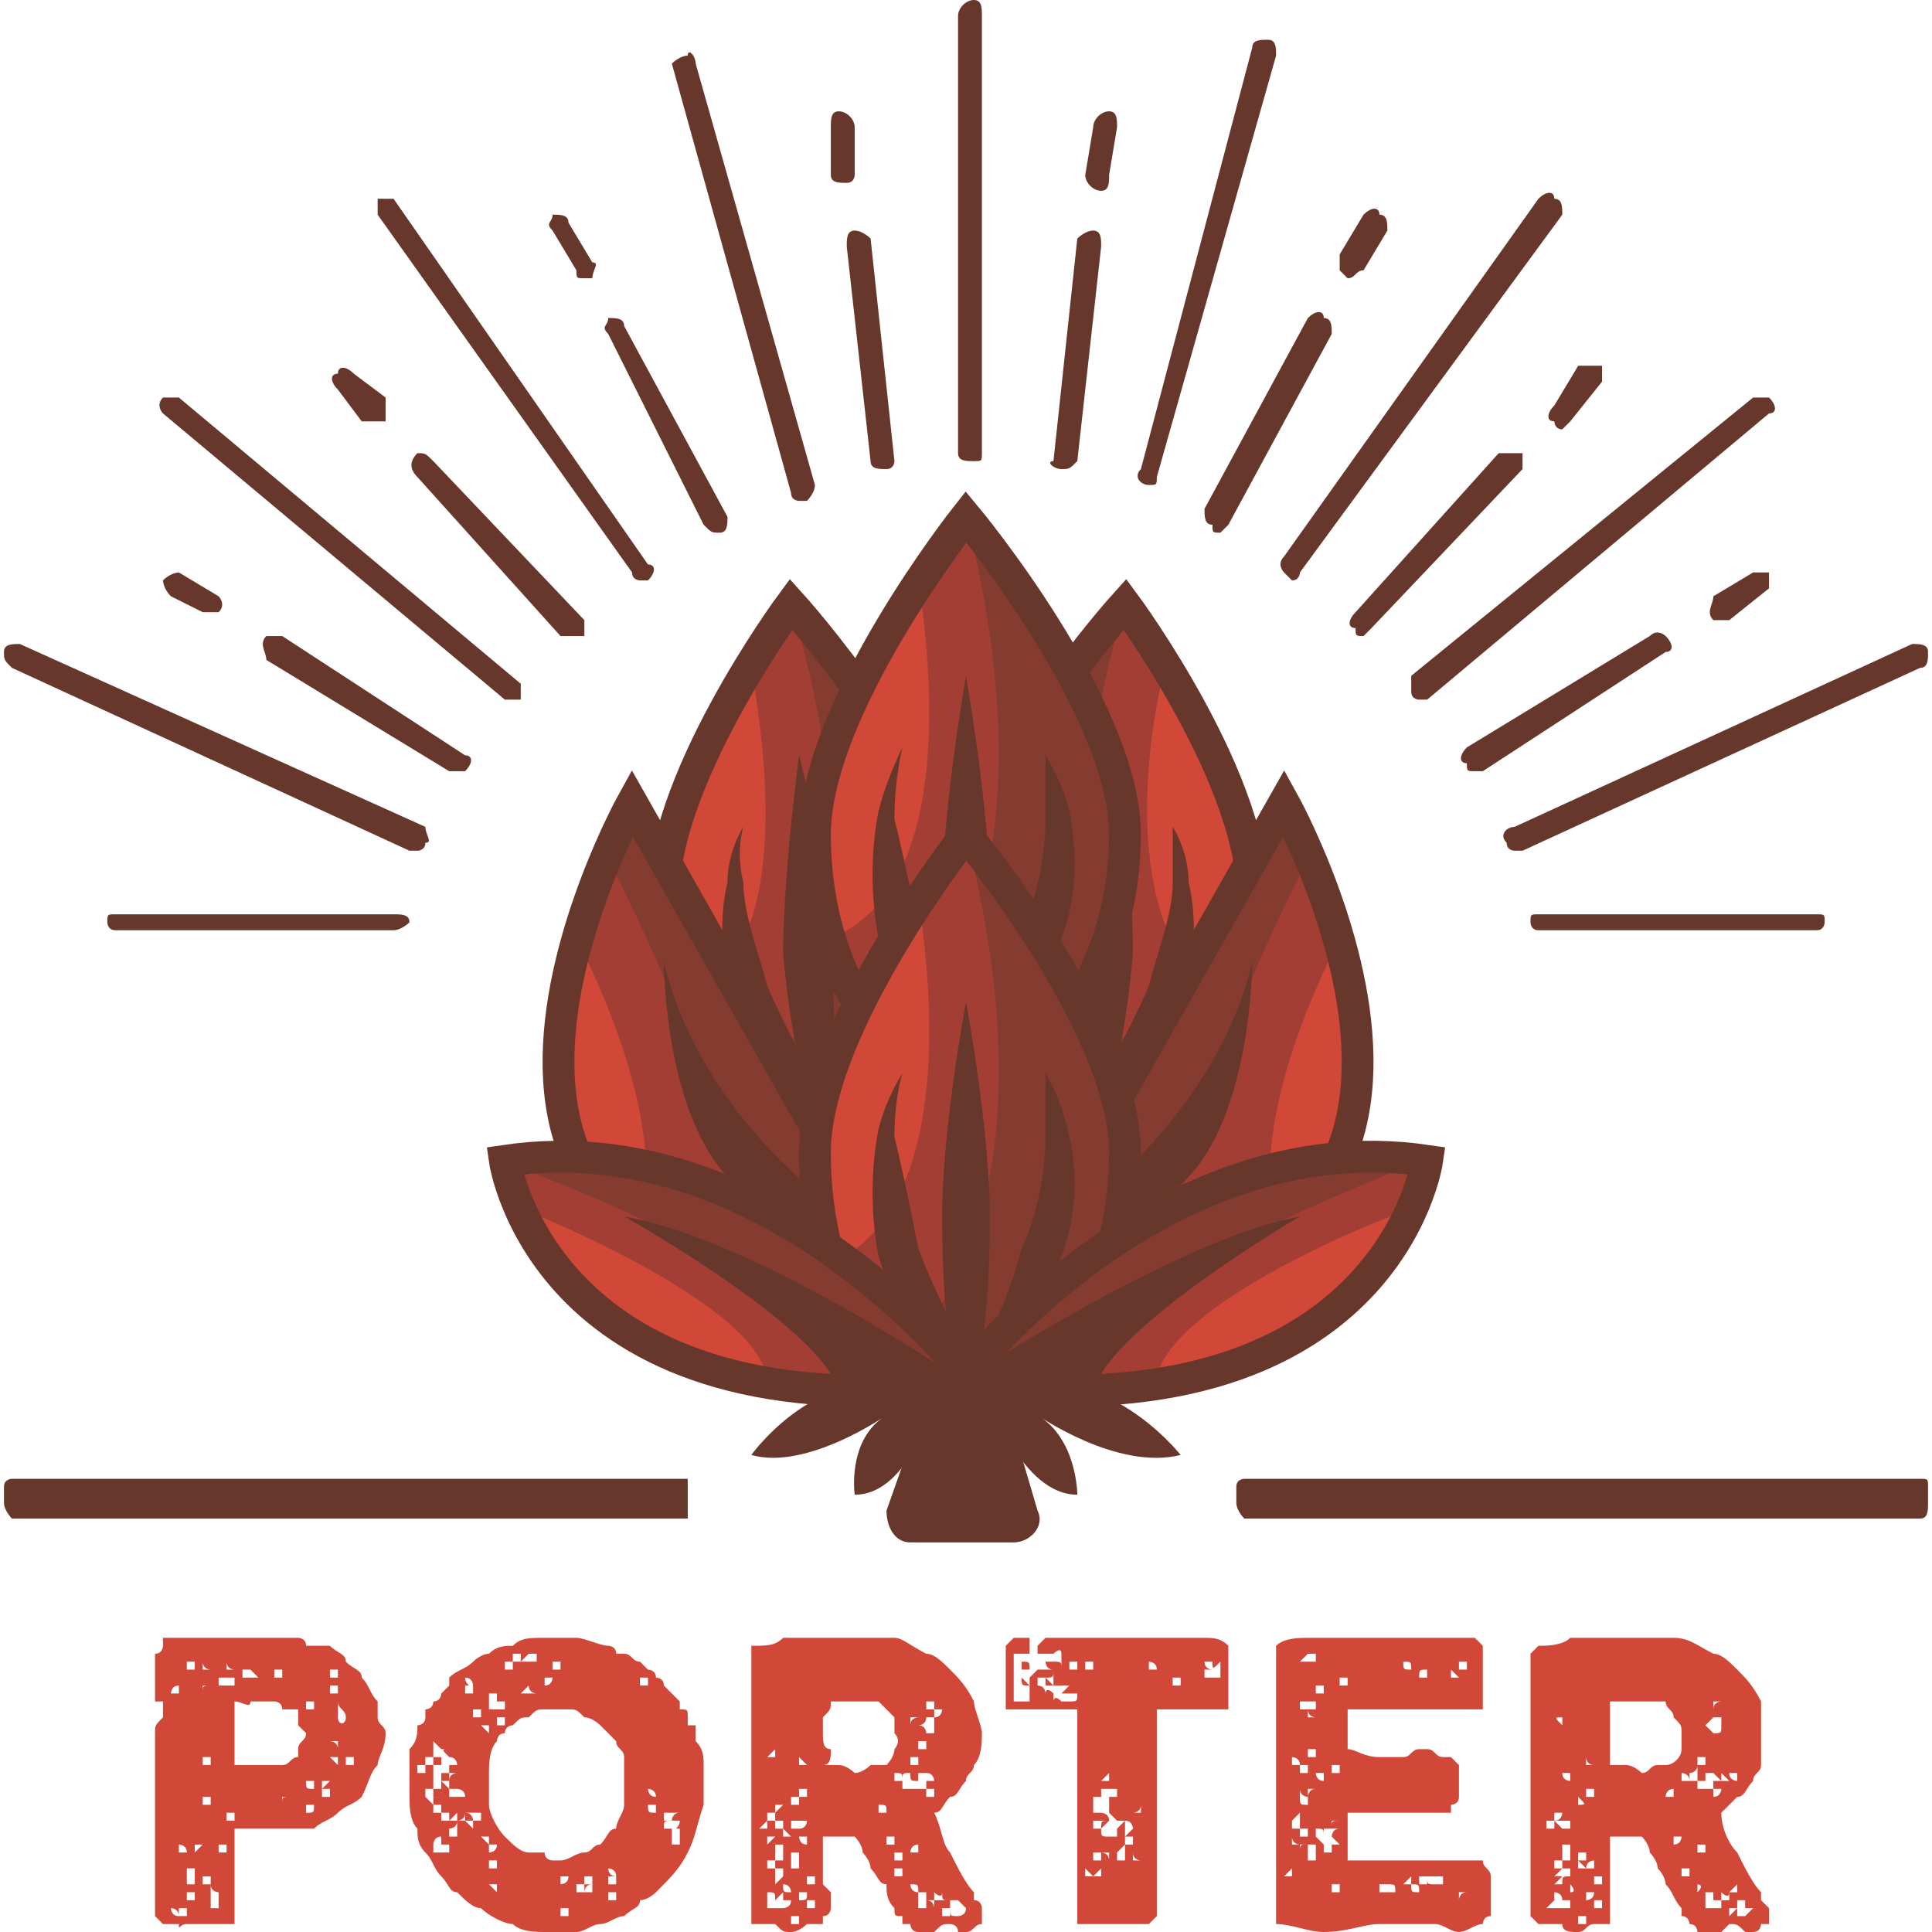 <?xml version="1.0" encoding="UTF-8"?>
<!DOCTYPE svg PUBLIC "-//W3C//DTD SVG 1.1//EN" "http://www.w3.org/Graphics/SVG/1.1/DTD/svg11.dtd">
<!-- Creator: CorelDRAW 2019 (64-Bit) -->
<svg xmlns="http://www.w3.org/2000/svg" xml:space="preserve" width="64px" height="64px" version="1.1" style="shape-rendering:geometricPrecision; text-rendering:geometricPrecision; image-rendering:optimizeQuality; fill-rule:evenodd; clip-rule:evenodd"
viewBox="0 0 2.42 2.43"
 xmlns:xlink="http://www.w3.org/1999/xlink"
 xmlns:xodm="http://www.corel.com/coreldraw/odm/2003">
 <defs>
  <style type="text/css">
   <![CDATA[
    .str0 {stroke:#68372C;stroke-width:0.04;stroke-miterlimit:10}
    .fil3 {fill:none;fill-rule:nonzero}
    .fil6 {fill:#D14839;fill-rule:nonzero}
    .fil0 {fill:#D14839;fill-rule:nonzero}
    .fil7 {fill:#A33E35;fill-rule:nonzero}
    .fil1 {fill:#A33E35;fill-rule:nonzero}
    .fil8 {fill:#843B30;fill-rule:nonzero}
    .fil2 {fill:#843B30;fill-rule:nonzero}
    .fil5 {fill:#793F2F;fill-rule:nonzero}
    .fil9 {fill:#68372C;fill-rule:nonzero}
    .fil4 {fill:#68372C;fill-rule:nonzero}
   ]]>
  </style>
 </defs>
 <g id="Capa_x0020_1">
  <path class="fil0" d="M1.19 1.12c-0.01,-0.15 -0.2,-0.36 -0.2,-0.36 0,0 -0.17,0.23 -0.16,0.38 0.01,0.15 0.1,0.27 0.19,0.26 0.1,0 0.18,-0.13 0.17,-0.28z"/>
  <path class="fil1" d="M0.99 0.76c0,0 -0.02,0.03 -0.05,0.08 0.02,0.12 0.05,0.35 -0.08,0.42 0.03,0.09 0.09,0.15 0.16,0.14 0.1,0 0.18,-0.13 0.17,-0.28 -0.01,-0.15 -0.2,-0.36 -0.2,-0.36z"/>
  <path class="fil2" d="M0.99 0.76c0,0 0,0 0,0 0.02,0.07 0.13,0.43 -0.05,0.62 0.03,0.02 0.05,0.03 0.08,0.02 0.1,0 0.18,-0.13 0.17,-0.28 -0.01,-0.15 -0.2,-0.36 -0.2,-0.36z"/>
  <path class="fil3 str0" d="M1.19 1.12c-0.01,-0.15 -0.2,-0.36 -0.2,-0.36 0,0 -0.17,0.23 -0.16,0.38 0.01,0.15 0.1,0.27 0.19,0.26 0.1,0 0.18,-0.13 0.17,-0.28z"/>
  <path class="fil4" d="M1.04 1.2c0,-0.1 -0.04,-0.25 -0.04,-0.25 0,0 -0.02,0.15 -0.02,0.25 0.01,0.11 0.03,0.19 0.04,0.19 0.02,0 0.03,-0.09 0.02,-0.19z"/>
  <path class="fil4" d="M0.92 1.25c-0.02,-0.04 -0.02,-0.1 -0.01,-0.14 0,-0.04 0.02,-0.07 0.02,-0.07 0,0 -0.01,0.03 0,0.07 0,0.04 0.02,0.09 0.03,0.13 0.03,0.07 0.07,0.13 0.06,0.14 -0.01,0.01 -0.07,-0.04 -0.1,-0.13z"/>
  <path class="fil5" d="M1.13 1.25c0.01,-0.05 0.01,-0.11 0,-0.15 -0.02,-0.04 -0.04,-0.07 -0.03,-0.07 -0.01,0 0,0.03 0,0.08 0,0.04 -0.01,0.09 -0.02,0.13 -0.02,0.07 -0.05,0.13 -0.04,0.14 0.01,0.01 0.07,-0.04 0.09,-0.13z"/>
  <path class="fil1" d="M1.13 1.61l-0.34 -0.6c0,0 -0.36,0.65 0.34,0.6z"/>
  <path class="fil2" d="M0.76 1.08c0.06,0.12 0.16,0.33 0.17,0.52 0.05,0.01 0.12,0.01 0.2,0.01l-0.34 -0.6c0,0 -0.01,0.03 -0.03,0.07z"/>
  <path class="fil0" d="M0.8 1.55c0.03,-0.12 -0.03,-0.27 -0.08,-0.37 -0.03,0.12 -0.05,0.28 0.08,0.37z"/>
  <path class="fil3 str0" d="M1.13 1.61l-0.34 -0.6c0,0 -0.36,0.65 0.34,0.6z"/>
  <path class="fil4" d="M1.01 1.49c0,0 -0.14,-0.11 -0.18,-0.28 0,0 0,0.2 0.09,0.28l0.09 0.05 0 -0.05z"/>
  <path class="fil0" d="M1.21 1.12c0.01,-0.15 0.2,-0.36 0.2,-0.36 0,0 0.17,0.23 0.16,0.38 -0.01,0.15 -0.1,0.27 -0.19,0.26 -0.1,0 -0.18,-0.13 -0.17,-0.28z"/>
  <path class="fil1" d="M1.41 0.76c0,0 0.02,0.03 0.05,0.08 -0.03,0.12 -0.05,0.35 0.08,0.42 -0.03,0.09 -0.09,0.15 -0.16,0.14 -0.1,0 -0.18,-0.13 -0.17,-0.28 0.01,-0.15 0.2,-0.36 0.2,-0.36z"/>
  <path class="fil2" d="M1.41 0.76c0,0 0,0 0,0 -0.02,0.07 -0.13,0.43 0.05,0.62 -0.03,0.02 -0.05,0.03 -0.08,0.02 -0.1,0 -0.18,-0.13 -0.17,-0.28 0.01,-0.15 0.2,-0.36 0.2,-0.36z"/>
  <path class="fil3 str0" d="M1.21 1.12c0.01,-0.15 0.2,-0.36 0.2,-0.36 0,0 0.17,0.23 0.16,0.38 -0.01,0.15 -0.1,0.27 -0.19,0.26 -0.1,0 -0.18,-0.13 -0.17,-0.28z"/>
  <path class="fil4" d="M1.36 1.2c0,-0.1 0.04,-0.25 0.04,-0.25 0,0 0.02,0.15 0.02,0.25 -0.01,0.11 -0.03,0.19 -0.04,0.19 -0.02,0 -0.03,-0.09 -0.02,-0.19z"/>
  <path class="fil4" d="M1.48 1.25c0.02,-0.04 0.02,-0.1 0.01,-0.14 0,-0.04 -0.02,-0.07 -0.02,-0.07 0,0 0,0.03 0,0.07 0,0.04 -0.02,0.09 -0.03,0.13 -0.03,0.07 -0.07,0.13 -0.06,0.14 0.01,0.01 0.07,-0.04 0.1,-0.13z"/>
  <path class="fil5" d="M1.27 1.25c-0.01,-0.05 -0.01,-0.11 0,-0.15 0.02,-0.04 0.04,-0.07 0.03,-0.07 0,0 0,0.03 0,0.08 0,0.04 0.01,0.09 0.02,0.13 0.01,0.07 0.05,0.13 0.04,0.14 -0.01,0.01 -0.07,-0.04 -0.09,-0.13z"/>
  <path class="fil1" d="M1.27 1.61l0.34 -0.6c0,0 0.36,0.65 -0.34,0.6z"/>
  <path class="fil2" d="M1.64 1.08c-0.06,0.12 -0.16,0.33 -0.17,0.52 -0.05,0.01 -0.12,0.01 -0.2,0.01l0.34 -0.6c0,0 0.01,0.03 0.03,0.07z"/>
  <path class="fil0" d="M1.6 1.55c-0.03,-0.12 0.03,-0.27 0.08,-0.37 0.03,0.12 0.05,0.28 -0.08,0.37z"/>
  <path class="fil3 str0" d="M1.27 1.61l0.34 -0.6c0,0 0.36,0.65 -0.34,0.6z"/>
  <path class="fil4" d="M1.39 1.49c0,0 0.14,-0.11 0.18,-0.28 0,0 0,0.2 -0.09,0.28l-0.09 0.05 0 -0.05z"/>
  <path class="fil6" d="M1.41 1.05c0,-0.16 -0.2,-0.4 -0.2,-0.4 0,0 -0.19,0.24 -0.19,0.4 0,0.16 0.08,0.3 0.19,0.3 0.11,0 0.2,-0.14 0.2,-0.3z"/>
  <path class="fil7" d="M1.21 0.65c0,0 -0.03,0.03 -0.06,0.08 0.02,0.13 0.04,0.39 -0.11,0.45 0.03,0.1 0.09,0.17 0.17,0.17 0.11,0 0.2,-0.14 0.2,-0.3 0,-0.16 -0.2,-0.4 -0.2,-0.4z"/>
  <path class="fil8" d="M1.21 0.65c0,0 0,0 0,0 0.02,0.08 0.12,0.47 -0.09,0.66 0.03,0.03 0.06,0.04 0.09,0.04 0.11,0 0.2,-0.14 0.2,-0.3 0,-0.16 -0.2,-0.4 -0.2,-0.4z"/>
  <path class="fil3 str0" d="M1.41 1.05c0,-0.16 -0.2,-0.4 -0.2,-0.4 0,0 -0.19,0.24 -0.19,0.4 0,0.16 0.08,0.3 0.19,0.3 0.11,0 0.2,-0.14 0.2,-0.3z"/>
  <path class="fil4" d="M1.24 1.13c0,-0.11 -0.03,-0.28 -0.03,-0.28 0,0 -0.03,0.17 -0.03,0.28 0,0.11 0.01,0.2 0.03,0.2 0.02,0 0.03,-0.09 0.03,-0.2z"/>
  <path class="fil4" d="M1.1 1.18c-0.01,-0.05 -0.01,-0.11 0,-0.16 0.01,-0.04 0.03,-0.08 0.03,-0.08 0,0 -0.01,0.04 -0.01,0.09 0.01,0.04 0.02,0.09 0.03,0.13 0.03,0.09 0.07,0.15 0.06,0.16 -0.01,0.01 -0.08,-0.05 -0.11,-0.14z"/>
  <path class="fil4" d="M1.33 1.18c0.02,-0.05 0.02,-0.11 0.01,-0.16 -0.01,-0.04 -0.03,-0.07 -0.03,-0.07 0,0 0,0.03 0,0.08 0,0.04 -0.01,0.1 -0.03,0.14 -0.02,0.08 -0.06,0.14 -0.05,0.15 0,0.01 0.07,-0.04 0.1,-0.14z"/>
  <path class="fil0" d="M1.41 1.45c0,-0.16 -0.2,-0.4 -0.2,-0.4 0,0 -0.19,0.24 -0.19,0.4 0,0.17 0.08,0.3 0.19,0.3 0.11,0 0.2,-0.13 0.2,-0.3z"/>
  <path class="fil1" d="M1.21 1.05c0,0 -0.03,0.03 -0.06,0.08 0.02,0.13 0.04,0.39 -0.11,0.46 0.03,0.09 0.09,0.16 0.17,0.16 0.11,0 0.2,-0.13 0.2,-0.3 0,-0.16 -0.2,-0.4 -0.2,-0.4z"/>
  <path class="fil2" d="M1.21 1.05c0,0 0,0 0,0 0.02,0.08 0.12,0.47 -0.09,0.66 0.03,0.03 0.06,0.04 0.09,0.04 0.11,0 0.2,-0.13 0.2,-0.3 0,-0.16 -0.2,-0.4 -0.2,-0.4z"/>
  <path class="fil3 str0" d="M1.41 1.45c0,-0.16 -0.2,-0.4 -0.2,-0.4 0,0 -0.19,0.24 -0.19,0.4 0,0.17 0.08,0.3 0.19,0.3 0.11,0 0.2,-0.13 0.2,-0.3z"/>
  <path class="fil4" d="M1.24 1.53c0,-0.11 -0.03,-0.27 -0.03,-0.27 0,0 -0.03,0.16 -0.03,0.27 0,0.11 0.01,0.2 0.03,0.2 0.02,0 0.03,-0.09 0.03,-0.2z"/>
  <path class="fil4" d="M1.1 1.58c-0.01,-0.05 -0.01,-0.11 0,-0.16 0.01,-0.04 0.03,-0.07 0.03,-0.07 0,0 -0.01,0.03 -0.01,0.08 0.01,0.04 0.02,0.09 0.03,0.14 0.03,0.08 0.07,0.14 0.06,0.15 -0.01,0.01 -0.08,-0.04 -0.11,-0.14z"/>
  <path class="fil4" d="M1.33 1.58c0.02,-0.05 0.02,-0.11 0.01,-0.15 -0.01,-0.05 -0.03,-0.08 -0.03,-0.08 0,0 0,0.03 0,0.08 0,0.04 -0.01,0.1 -0.03,0.14 -0.02,0.08 -0.06,0.14 -0.05,0.15 0,0.01 0.07,-0.04 0.1,-0.14z"/>
  <path class="fil1" d="M1.22 1.74c-0.1,0.01 -0.19,0.01 -0.26,0 -0.2,-0.03 -0.28,-0.15 -0.31,-0.22 -0.02,-0.03 -0.02,-0.06 -0.02,-0.06 0.34,-0.05 0.59,0.28 0.59,0.28z"/>
  <path class="fil2" d="M0.63 1.46c0.01,0.01 0.41,0.14 0.43,0.29 0.05,0 0.1,0 0.16,-0.01 0,0 -0.25,-0.33 -0.59,-0.28z"/>
  <path class="fil0" d="M0.96 1.74c-0.2,-0.03 -0.28,-0.15 -0.31,-0.22 0.1,0.04 0.31,0.14 0.31,0.22z"/>
  <path class="fil3 str0" d="M1.22 1.74c0,0 -0.25,-0.33 -0.59,-0.28 0,0 0.05,0.35 0.59,0.28z"/>
  <path class="fil4" d="M1.21 1.74c0,0 -0.26,-0.18 -0.43,-0.21 0,0 0.25,0.14 0.27,0.22l0.16 -0.01z"/>
  <path class="fil1" d="M1.2 1.74c0.1,0.01 0.18,0.01 0.25,0 0.2,-0.03 0.29,-0.15 0.32,-0.22 0.01,-0.03 0.02,-0.06 0.02,-0.06 -0.34,-0.05 -0.59,0.28 -0.59,0.28z"/>
  <path class="fil2" d="M1.78 1.46c-0.01,0.01 -0.4,0.14 -0.43,0.29 -0.04,0 -0.1,0 -0.15,-0.01 0,0 0.25,-0.33 0.58,-0.28z"/>
  <path class="fil0" d="M1.45 1.74c0.2,-0.03 0.29,-0.15 0.32,-0.22 -0.11,0.04 -0.32,0.14 -0.32,0.22z"/>
  <path class="fil3 str0" d="M1.2 1.74c0,0 0.25,-0.33 0.59,-0.28 0,0 -0.05,0.35 -0.59,0.28z"/>
  <path class="fil4" d="M1.2 1.74c0,0 0.27,-0.18 0.43,-0.21 0,0 -0.24,0.14 -0.26,0.22l-0.17 -0.01z"/>
  <path class="fil4" d="M1.3 1.9l-0.05 -0.17 -0.08 0 -0.06 0.17c0,0.02 0.01,0.04 0.03,0.04l0.13 0c0.02,0 0.04,-0.02 0.03,-0.04z"/>
  <path class="fil4" d="M1.17 1.76c0,0 -0.03,0.12 -0.1,0.12 0,0 -0.01,-0.07 0.04,-0.1 0,0 -0.1,0.07 -0.17,0.05 0,0 0.1,-0.14 0.23,-0.07z"/>
  <path class="fil4" d="M1.24 1.76c0,0 0.04,0.12 0.11,0.12 0,0 0,-0.07 -0.05,-0.1 0,0 0.1,0.07 0.18,0.05 0,0 -0.11,-0.14 -0.24,-0.07z"/>
  <path class="fil4" d="M0.86 1.86l-0.85 0c0,0 -0.01,0 -0.01,0.01l0 0.02c0,0.01 0.01,0.02 0.01,0.02l0.85 0c0,0 0,-0.01 0,-0.02l0 -0.02c0,-0.01 0,-0.01 0,-0.01z"/>
  <path class="fil4" d="M2.41 1.86l-0.85 0c0,0 -0.01,0 -0.01,0.01l0 0.02c0,0.01 0.01,0.02 0.01,0.02l0.85 0c0.01,0 0.01,-0.01 0.01,-0.02l0 -0.02c0,-0.01 0,-0.01 -0.01,-0.01z"/>
  <g id="_1937042756752">
   <path class="fil0" d="M0.29 2.3c0,0.01 0,0.02 0,0.03 0,0.01 0,0.02 0,0.03 0,0.01 0,0.01 0,0.02 0,0 0,0.01 0,0.01 0,0.01 0,0.01 0,0.02 0,0 0,0.01 0,0.01 0,0 -0.01,0 -0.01,0 -0.01,0 -0.01,0 -0.01,0 -0.01,0 -0.01,0 -0.02,0 0,0 0,0 -0.01,0 0,0 -0.01,0 -0.01,0 -0.01,0 -0.01,0.01 -0.01,0 -0.01,0 -0.01,0 -0.01,0 -0.01,0 -0.01,0 -0.01,0 0,0 -0.01,-0.01 -0.01,-0.01 0,-0.01 0,-0.01 0,-0.02 0,-0.01 0,-0.02 0,-0.02 0,-0.01 0,-0.02 0,-0.02 0,-0.01 0,-0.03 0,-0.04 0,-0.01 0,-0.03 0,-0.04 0,-0.02 0,-0.03 0,-0.05 0,-0.02 0,-0.03 0,-0.04 0,-0.01 0,-0.01 0.01,-0.02 0,0 0,0 0,-0.01 0,0 0,0 0,-0.01 -0.01,0 -0.01,0 -0.01,0 0,-0.01 0,-0.02 0,-0.02 0,-0.01 0,-0.02 0,-0.02 0,-0.01 0,-0.01 0,-0.01 0,-0.01 0,-0.01 0,-0.01 0.01,0 0.01,-0.01 0.01,-0.01 0,0 0,0 0,-0.01 0.01,0 0.02,0 0.03,0 0.01,0 0.03,0 0.04,0 0.01,0 0.02,0 0.03,0 0.02,0 0.03,0 0.04,0 0,0 0.01,0 0.01,0 0,0 0.01,0 0.01,0 0,0 0.01,0 0.01,0 0,0 0.01,0 0.01,0.01 0.01,0 0.02,0 0.03,0 0.01,0.01 0.02,0.01 0.02,0.02 0.01,0.01 0.02,0.01 0.02,0.02 0.01,0.01 0.01,0.02 0.02,0.03 0,0 0,0.01 0,0.02 0,0.01 0.01,0.01 0.01,0.02 0,0.02 -0.01,0.03 -0.01,0.04 -0.01,0.01 -0.01,0.02 -0.02,0.04 -0.01,0.01 -0.02,0.01 -0.03,0.02 -0.01,0.01 -0.02,0.01 -0.03,0.02 0,0 -0.01,0 -0.01,0 0,0 0,0 -0.01,0 -0.01,0 -0.02,0 -0.03,0 -0.02,0 -0.03,0 -0.05,0zm0.06 -0.21c0,0 0,0 0,0 0,0 0,0 0,0 0,0 0,0 0,0 0,0 0,0 0,-0.01 0,0 0,0 0,0.01 0,0 0,0 0,0 -0.01,0 -0.01,0 -0.01,0 0,0 0,0 0.01,0zm-0.09 0.01c0,-0.01 0,-0.01 0,-0.01 0,0 0,0 0,0 0,0 0,0 0,0 0,0 0,0 0,0.01l-0.01 -0.01 0 0.01c0,0 0,0 0,0 0,0 0,0 0,0 0,0 0,0 0,0 0,0 0,0 0,0 0,0 0.01,0 0.01,0 0,0 0,0 0,0 0,0 0,0 0,0 0,0 0,0 0,0 0,0 0,0 0,0l0 0 0 0zm0.01 -0.01c0,0 0,0.01 0,0.01 0,0 0,0 0,0 0,0 0,-0.01 0,-0.01 0,0 0,0 0,0zm0.01 0c0,0 0,0 0,0.01 0,0 0,0 0,0 0,0 0,0 0,0 0.01,0 0.01,0 0.01,0 0,0 0,0 0,0 0,0 -0.01,0 -0.01,-0.01 0,0 0,0 0,0 0,0 0,0 0,0l0 0zm0.11 0.01c0,-0.01 0,-0.01 0,-0.01 0,0 0,0 0,0 0,0 0,0.01 0,0.01 0,0 0,0 0,0zm-0.16 0.01c0,0 0,0 0,-0.01 0.01,0 0.01,0 0.01,0 0,0 0,0 0,0 0,0 0,0 0,0 0,0 0,-0.01 0,-0.01 0,0 -0.01,0 -0.01,0 0,0.01 0,0.01 0,0.02zm0.07 0c0,0 0,0 0.01,0 0,0 0,0 0,0 0,0 0,0 0.01,0 0,0 0,0 0,0 0,0 0,0 0,0 0,0 -0.01,-0.01 -0.01,-0.01 0,0 0,0 -0.01,0 0,0 0,0 0,0 0,0 0,0 0,0 0,0 0,0 0,0.01l0 0 0 0c-0.01,0 -0.01,0 -0.01,0 0,0 0,0 0,0 0.01,0 0.01,0 0.01,0 0,0 0,0 0,0l0 0 0 0zm0.08 0c0,-0.01 0,-0.01 0,-0.01 0,0 0,0 0,0 0,0 0,0 0,0 0,0 0,0 0,0 0,0 0,0 0,0 0,0 0,0.01 0,0.01 0,0 0,0 0,0zm-0.04 0c0,0 0,0 0,0 0,0 0,0 0,0 0,0 0,0 0,0 0.01,0 0.01,0 0.01,0 0,0 0,0 0,0 0,0 0,0 0,0 0,-0.01 0,-0.01 0,-0.01 0,0 0,0 -0.01,0 0,0 0,0 0,0.01 0,0 0,0 0,0 0,0 0,0 0,0 0,0 0,0 0,0zm0.07 0c0,0 0,0 0,0 0,0 0,0 0,0 0,0 0.01,0 0.01,0 0,0 0,0 0,-0.01 0,0 0,0 -0.01,0 0,0 0,0 0,0 0,0.01 0,0.01 0,0.01zm-0.02 0c0,0 0,0 0,0 0,0 0,0 0,0 0,0 0,0 0,0 0,0 0,0 0,0 0,0 0,0 0,0 0,0 0,0 0,0l0 0 0.01 0 0 0c0,0 0,0 0,0 0,0 0,0 0,0 0,0 0,0 0,0 0,0 0,0 0,0l-0.01 0 0 0zm-0.03 0c0,0 0,0 0.01,0 0,0 0,0 0,0 0,0 0,0 -0.01,0 0,0 0,0 0,0zm-0.07 0.01c0,-0.01 0,-0.01 0,-0.01 -0.01,0 -0.01,0 -0.01,0 0,0 0,0 0,0 -0.01,0 -0.01,0 -0.01,0 0,0 0,0 0,0.01 0,0 0.01,0 0.01,0 0,0 0,0 0,0 0,0 0,0 0,0 0,0 0,0 0.01,0l0 0 0 0 0 0c0,0 0,0 0,0 0,0 0,0 0,0 0.01,0 0.01,0 0.01,0 0,0 0,0 0,0 0,0 0,0 0,0 0,0 0,0 -0.01,0 0,0 0,0 0,0 0,0 0,0 0,0l0 -0.01 0 0.01zm0.12 0.01c0,0 0,0 0.01,0 0,0 0,0 0,0 0,0 0,0 0,0 0,0 0,0 0,0 0,0 0,0 0,-0.01 0,0 0,0 0,0 0,0 -0.01,0 -0.01,0 0,0 0,0 0,0l0 0.01zm-0.16 0c0,-0.01 0,-0.01 0.01,-0.01 0,0 0,0 0,0 0,0 0,0 -0.01,0 0,0 0,0 0,0 0,0 0,0 0,0 0,0 0,0.01 0,0.01zm-0.04 0c0.01,0 0.01,0 0.01,0 0,0 0,0 0,-0.01 0,0 0,0 0,0 -0.01,0 -0.01,0.01 -0.01,0.01zm0.18 0.02c0,0 0,0 0,0 0,0 0,0 0,0 0,0 0,0 0,0 0,0 0,-0.01 0,-0.01 0,0 0,0 0,0 0,0 0,0 0,0 0,0 -0.01,0 -0.01,0 0,0 0,0 0,0 0,0 0,0.01 0,0.01 0,0 0.01,0 0.01,0zm0.03 0c0,0 0,0 0,0 0,0 0,0 0,0 0,0 0,0.01 0,0.01 0,0 0,0 0,0 0,0 0,0 0,0 0,0.01 0.01,0.01 0.01,0 0,-0.01 -0.01,-0.01 -0.01,-0.02 0,0 0,0 0,0 0,0 0,0.01 0,0.01zm-0.07 0.07c0.01,0 0.01,-0.01 0.02,-0.01 0,0 0,-0.01 0,-0.01 0,-0.01 0.01,-0.01 0.01,-0.02 0,0 -0.01,-0.01 -0.01,-0.01 0,-0.01 0,-0.01 0,-0.02 -0.01,0 -0.01,0 -0.02,0 0,-0.01 -0.01,-0.01 -0.01,-0.01 -0.01,0 -0.01,0 -0.02,0 0,0 0,0 -0.01,0 0,0.01 -0.01,0 -0.02,0 0,0.01 0,0.02 0,0.02 0,0.01 0,0.01 0,0.02 0,0.01 0,0.01 0,0.02 0,0.01 0,0.01 0,0.02 0.01,0 0.01,0 0.02,0 0,0 0.01,0 0.02,0 0,0 0.01,0 0.01,0 0,0 0.01,0 0.01,0zm0.09 -0.05c0,0 0,0 0,0 0,0 0,0 0,0 0,0 0,0 0,0 0,0 0,0 0,0 0,0 0,0 0,0 0,0 0,0 0,0 0,0 0,0 0,0 0,0 0,0 0,0zm-0.05 0.01c0,0 0,0 0,0 0,0 0.01,0 0.01,0 0,0 0,0 0,0 0,0 0,0 0,0l-0.01 0 0 0zm0.03 0.02c0,0 0,0 0,-0.01 0,0 0,0 0,0 0,0 0,0 -0.01,0 0,0 0,0 0,0 0,0 0.01,0 0.01,0.01 0,0 0,0 0,0zm-0.01 0l0 0c0,0 0,0 0,0 0,0 0,0 0,0 0,0 0,0 0,0 0,0 0,0 0,0 0,0 0,0 0,0 0,0 0,0 0,0zm0.02 0l0.01 0c0,0 0,0 0,0 0,0 0,0 0,0 -0.01,0 -0.01,0 -0.01,0 0,0 0,0 0,0 0,0 0,0 0,0zm-0.03 0.01c0.01,0 0.01,0 0.01,0 0,0 0,0 0.01,0.01 0,-0.01 0,-0.01 0,-0.01 0,0 0,0 0,0 0,0 0,0 0,0 0,0 0,0 0,0 0,0 -0.01,0 -0.01,0 0,0 -0.01,0 -0.01,0zm-0.15 0.01c0.01,0 0.01,0 0.01,0 0,0 0,0 0,0 0,-0.01 0,-0.01 0,-0.01 0,0 0,0 0,0 0,0 -0.01,0 -0.01,0 0,0 0,0.01 0,0.01zm0.19 0c-0.01,0 0,0 0,0 0,-0.01 0,-0.01 0,-0.01 0,0 0,0 0,0 -0.01,0 -0.01,0 -0.01,0 0,0.01 0,0.01 0,0.01 0,0 0,0 0.01,0zm-0.01 0.01c0,0 0,0 0,0 0,0 0,0 0,0 0,-0.01 0,-0.01 0,-0.01 0,0 0,0 0,0 0,0.01 0,0.01 0,0.01 0,0 0,0 0,0 0,0 0,0 0,0 0,0 0,0 0,0zm-0.06 0c0,0 0,0 0,0 0,0 0,0 0,0 0.01,0 0.01,0 0.01,0 0,0 0,0 0,0 0,0 0,0 0,0 0,0 0,0 0,0 0,0 -0.01,0 -0.01,0 0,0 0,0 0,0 0,0 0,0 0,0zm0.04 0.01c0,0 0,0 0,0 0,0 0,0 0,0 0,0 0,0 0,0 0,0 0,0 0,0 0,0 0,0 0,0 0,0 0,0 0,0 0,0 0,0 0,0 0,0 0,0 0,0 0,0 0,0 -0.01,0 0,0 0,0 0,0l0 0c0,0 0,0 0,0 0,0 0,0 0,0.01 0,0 0,0 0,0 0,0 0,0 0,0 -0.01,0 -0.01,0 -0.01,0 0,0 0,-0.01 0,-0.01 0,0 0,0 -0.01,0 0,0 0,0 0,0 0,0.01 0,0.01 0.01,0.01 0,0 0,0 0.01,0 0,0 0,0.01 0,0.01 0,0 0,0 0,0.01l0 0 0 0c-0.01,0 -0.01,0 -0.01,0 0,0 0,0 0,0 0,0 0,0 0,0 0,0 0,0 0,0 0,0 0,0 0,0 0,0 0,0 0,0 0,0 -0.01,0 -0.01,0 0,0 0,0 0,0 0,0 0,0 0,0 0,0 0,0 0,0 0,0 0,0 0,0.01 -0.01,0 -0.01,0 0,0 0,0 0,0 0,0 0,0 0,0 0,0 0.01,0 0.01,0 0.01,-0.01 0,0 0,0 0.01,0 0,0 0,0 0,0l0 0c0,0 0,0 0,0 0,0 0,0 0,0 0,0 0,-0.01 0,-0.01 0.01,0 0.01,0 0.01,0 0,0 0,0 0,0 0,-0.01 0,-0.01 0,-0.01l-0.01 0 0 0 0.01 -0.01 0 0c0,0 0,0 0,0 0,0 0,0 0,0 0,0 0,0 0,0zm0.03 0l0 0c0,0 0,0 0,0.01l0 0c0,-0.01 0,-0.01 0,-0.01l0 0c0,0 0,0 0,0 0,0 0,0 0,0l0 0c0,0 0,0 0,0zm-0.19 0.01l0.01 0c0,0 0,0 0,0 0,0 0,0 0,0 0,0 0,0 -0.01,0 0,0 0,0 0,0l0 0zm0.1 0c0,0 -0.01,0 -0.01,0 0,0 0,0 0,0l0 0 0 0 0 0 0.01 0c0,0 0,0.01 0,0.01 0,0 0,0 0,0 0,0 0,0 0,0 0,0 0,0 0,0.01l0 0 0 0c0,0 0,0 0,0 0,0 0,0 0,0 0,0 0,0 0,0 0,0 0,0 0,0 0,0 0,0 0,0 0,0 0,0 0,0l0 0 0 0c0,-0.01 0,-0.01 0.01,-0.01 0,0 -0.01,0 -0.01,0 0,0 0,0 0,-0.01 0,0 0,0 0,0l0 0 0 0zm-0.08 0.01c0,0 0,0 0,0 0,0 0,0 0,0 0,0 0,0 0,0 0,0 0,0 0,0zm-0.01 0.01c0,0 0,0 0,0 0,0 0,-0.01 0,-0.01 -0.01,0 -0.01,0 -0.01,0 0,0 0,0 0,0 0,0 0,0 0,0 0,0.01 0,0.01 0,0.01 0,0 0.01,0 0.01,0 0,0 0,0 0,0zm0.1 0.01c0,0 0,0 0,0 0,0 0,0 0,0 0,0 0,-0.01 0,-0.01 0,0 0,0 0,0 0,0 0,0 0,0 0,0 0,0 0,0 0,0 0,0.01 0,0.01 0,0 0,0 0,0zm-0.1 0c0,0 0,0 0.01,0 0,0 0,0 0,0 0,0 0,0 0,0 0,0 0,0 0,0 0,0 0,0 0,0 0,0 0,0 0,0 0,0 0,0 0,0 -0.01,0 -0.01,0 -0.01,0 0,0 0,0 0,0zm-0.01 0.01c0,0 0,0 0,0 0,0 0,0 0,0 0,-0.01 0,-0.01 0,-0.01 0,0 0,0 0,0 0,0 0,0 0,0 0,0.01 0,0.01 0,0.01 0,0 0,0 0,0 0,0 0,0 0,0zm0.03 -0.01c0,0 0,0.01 0,0.01 0,0 0,0 0,0 0.01,0 0.01,0 0.01,0 0,0 0,0 0,-0.01 0,0 0,0 0,0 -0.01,0 -0.01,0 -0.01,0zm-0.02 0.03c0,0 0,0 0.01,0 0,0 0,0 0,0 0,0 0,0 0,0 0,0 0,0 0.01,0 -0.01,0 -0.01,0 -0.01,0 0,0 0,0 0,0 0,0 0,-0.01 0,-0.01 0,0 0,0 0,0 0,0 0,0.01 0,0.01 0,0 -0.01,0 -0.01,0 0,0 0,0 0,0 0,0 0,0 0,0zm-0.02 0.01c0,0 0,0 0,0 0,0 0,0 0,0 0,0 0,0 -0.01,0 0,0 0,0 0,0 0,0 0,0 0,0 0,0 0,0 0,0 0,0 0.01,0 0.01,0 0,0 0,0 0,0.01 0,0 0,0 0,0l0.01 0c0,0 0,0 0,0 0,0.01 0,0.01 0,0.01 0,0 0.01,0 0.01,0 0,0 0,-0.01 0,-0.01 0,0 0,0 0,0 0,0 0,0 0,0 0,0 0,0 0,0.01 0,0 0,0 -0.01,0 0,-0.01 0,-0.01 0,-0.01 0,0 0,0 0,0 0,0 0,0 0,0 0,0 0,0 0,0 0,0 0,0 0,0 0,0 0,0 0.01,0l-0.01 0 0 -0.01 -0.01 0zm0.03 0.01c0,0 0,0 0,0 0,0 0,0 0,0 0,0 0,0 0,0 0,0 0.01,0 0.01,0 0,0 0,0 0,0 0,0 0,-0.01 0,-0.01 -0.01,0 -0.01,0 -0.01,0 0,0 0,0 0,0.01zm-0.05 0l0.01 0c0,-0.01 -0.01,-0.01 -0.01,-0.01l0 0.01zm0.01 0.04l0.01 0c0,-0.01 0,-0.01 0,-0.01 0,0 0,0 0,-0.01 0,0 0,0 0,0 0,0 0,0 -0.01,0 0,0 0,0 0,0 0,0 0,0 0,0 0,0 0,0 0,0.01 0,0 0,0 0,0.01zm0.05 -0.02c0,0 0,0 0,0 0,0 0,0 0,0 0,0 0,0 0,0 0,0 0,0 0,0 0,0 0,0 0,0 0,0 0,0 0,0zm-0.02 0.01c0,0 0,0 0,0 -0.01,0 -0.01,0 -0.01,0 0,0 0,0 0,0 0,0 0,0 0,0l0 0 0 0.01c0,0 0,0 0,0 0.01,0 0.01,0 0.01,0 0,0.01 0,0.01 0,0.01 0,0 0,0 0,0 0,0 0,0 0,0.01 0,0 0,0 0,0 0,0 0,0 0,0 0,0 0,0 0,0 0,0.01 0,0.01 0,0.01 0,0 0,0 0,0 0,0 0,0 0,0 0,0 0,0 0,0 0,0 0,0 0,0 0,0 0,0 0,0 0,0 0.01,0 0.01,0 0,0 0,0 0,0 0,0 0,0 0,-0.01 0,0 0,0 0,0 0,0 0,0 0,0 0,0 0,0 0,0 0,0 0,0 0,-0.01 0,0 0,0 0,0 0,0 0,0 0,0 0,0 -0.01,0 -0.01,-0.01 0,0 0,0 0,0 0,0 0,0 0,0 0,0 0,0 0,0 0,0 0,0 0,0l0 -0.01 0 0zm-0.03 0.03c0,0 0,0 0,0 0,0 0,0 0,0 0.01,0 0.01,0 0.01,0 0,0 0,0 0,-0.01 0,0 -0.01,0 -0.01,0 0,0 0,0.01 0,0.01zm-0.01 0.02c0,-0.01 -0.01,-0.01 -0.01,-0.01 0,0 0,0 0,0 0,0 0,0.01 0.01,0.01zm0 0c0.01,0 0.01,0 0.01,0 0,0 0,0 0,0 0,0 0,0 0,-0.01 0,0 0,0 -0.01,0 0,0.01 0,0.01 0,0.01 0,0 0,0 0,0 0,0 0,0 0,0 0,0 0,0 0,0zm0.03 -0.32c0,0.01 0.01,0.01 0.01,0.01l-0.01 -0.01zm0.05 0.02c0,0 0,0 0,0 0,0 0,0 0,0l0 0zm0.1 0c0,0 0,0 -0.01,0 0,0 0,0 0,0l0.01 0zm-0.11 0.01c0,0 0,0 0,0 0,0 0,0 0,-0.01l0 0.01zm0.11 0.15c0,0 0,0 0,0l0 0zm0.01 -0.03c-0.01,0 -0.01,0 -0.01,0 0,0 0,0 0,0l0.01 0zm-0.07 0.01c0.01,0 0.01,0 0.01,0 0,0 0,0 0,0l-0.01 0zm0.01 0.02c0,0 0,0 0,0 0,0 0,0 0,0l0 0zm-0.11 0.06c0,0 0,0 0.01,0 0,-0.01 0,-0.01 0,-0.01l-0.01 0.01zm0.01 0.03l0.01 0 -0.01 0z"/>
   <path class="fil0" d="M0.55 2.23l0 0c0,0 0,0 0,0 0,0 0,0 0,0 0,0 0,0 0,0 0,0 0,0 0,0l0 0zm0.13 -0.17c0.01,0 0.03,0 0.04,0 0.01,0 0.03,0.01 0.04,0.01 0,0 0.01,0 0.01,0.01 0.01,0 0.01,0 0.01,0 0.01,0 0.01,0.01 0.02,0.01 0,0 0,0 0.01,0.01 0,0 0.01,0 0.01,0.01 0,0 0.01,0 0.01,0.01 0,0 0,0 0,0 0,0 0,0 0,0 0,0 0,0 0,0 0,0 0,0 0,0 0.01,0.01 0.01,0.01 0.01,0.01 0,0 0.01,0.01 0.01,0.01 0,0 0,0.01 0,0.01 0.01,0 0.01,0 0.01,0.01 0,0 0,0 0,0 0,0 0,0.01 0,0.01 0,0 0,0 0,0 0,0 0.01,0 0.01,0 0,0.01 0,0.02 0,0.02 0.01,0.01 0.01,0.02 0.01,0.03 0,0.01 0,0.02 0,0.03 0,0.01 0,0.02 0,0.02 -0.01,0.03 -0.01,0.04 -0.02,0.06 -0.01,0.02 -0.02,0.03 -0.04,0.05 0,0 -0.01,0.01 -0.02,0.01 0,0.01 -0.01,0.01 -0.02,0.02 -0.01,0 -0.02,0.01 -0.03,0.01 -0.01,0 -0.02,0.01 -0.03,0.01 -0.01,0 -0.03,0 -0.04,0 -0.01,0 -0.03,0 -0.04,-0.01 -0.01,0 -0.03,-0.01 -0.04,-0.02 -0.01,0 -0.02,-0.01 -0.03,-0.02 -0.01,0 -0.01,-0.01 -0.02,-0.02 -0.01,-0.01 -0.01,-0.02 -0.02,-0.03 -0.01,-0.01 -0.01,-0.02 -0.01,-0.03 -0.01,-0.01 -0.01,-0.03 -0.01,-0.04 0,-0.01 0,-0.02 0,-0.03 0,-0.01 0,-0.02 0,-0.03 0.01,-0.01 0.01,-0.02 0.01,-0.03 0,0 0.01,0 0.01,-0.01 0,0 0,0 0,0 0,0 0,-0.01 0,-0.01 0,0 0.01,0 0.01,-0.01 0,0 0,0 0,0 0,0 0,0 0,0 0.01,0 0.01,-0.01 0.01,-0.01 0,0 0,0 0,0 0,0 0,0 0,0 0,0 0,0 0,0 0,0 0.01,-0.01 0.01,-0.01 0,0 0,-0.01 0,-0.01 0.01,-0.01 0.02,-0.01 0.03,-0.02 0,0 0.01,-0.01 0.02,-0.01 0.01,-0.01 0.02,-0.01 0.03,-0.01 0.01,-0.01 0.02,-0.01 0.04,-0.01zm-0.12 0.18c0,0 0,0 0,0 0,-0.01 0.01,-0.01 0.01,-0.01 0,0 0,0 0,0 0,0 0,0 0,0 0,0 0,0 -0.01,0 0,0 0,0 0,0 0,0 0,-0.01 0,-0.01 0,0 0,0 0,0 0,0 0,0 0,0 0,0 0,0 0.01,0l0 0 0 0c0,0 0,0 0,0 0,0 0,0 0,0l0 0 0 0 0 0c0,0 0,-0.01 -0.01,-0.01 0,0 0,0 0,0 0,0 0,0 0,0 -0.01,-0.01 -0.01,-0.01 0,-0.01 -0.01,0 -0.01,0 -0.01,0 0,0 -0.01,-0.01 -0.01,-0.01 0,0.01 0,0.01 0,0.01 0,0 0,0 0,0.01 0,0 0,0 0,0 0,0 0.01,0 0.01,0 0,0 0,0 0,0 0,0 0,0 0,0 0,0 0,0 0,0 0,0 0,0 0,0 0,0 0,0 0,0 0,0 0,0 0,0 0,0 0,0.01 0,0.01 0,0 0,0 0,0 0,0 0,0 0,0 0,0 -0.01,0 -0.01,0 0,0 0,0 0,0 0,0 0,0 0,0.01 0,0 0,0 0,0 0,0 0,0.01 0,0.01 0,0 0,0 0,0 0,0 0,0.01 0,0.01 -0.01,0 -0.01,0 -0.01,0 0,0 0,0 0,0 0,0 -0.01,0 -0.01,0 0,0 0,0 0,0 0,0 0.01,0 0.01,0 0,0.01 0,0.01 0,0.01 0,0 0,0 0,0 0,0 0,0 0.01,0.01 0,0 0,0 0,-0.01 0,0 0,0 0,0 0.01,0 0.01,0 0.01,0 0,0 0,0 0,0 0,0 0,0 0,0 0,0 0,0 0,0 0,0 0,0 0,0 0,0 0,0 0,0 0,0 0,0 0,0 0,0 0,-0.01 0,-0.01 0,0 0,0 0.01,0 0,0 0,0 0,0l0 0.01 0 -0.01c0,0.01 0,0.01 0,0.01l0 0 0 0c0,0 0,0 0,0 0,0.01 0,0.01 0,0.01 0,-0.01 0,-0.01 0,-0.01 0,0 0,0 0,0l0.01 0 -0.01 0c0,0 0,0 0,0 0,0 0,0 0,0 0,0 0.01,0 0.01,0 0,0 0,-0.01 0,-0.01l-0.01 0 0 0 0 0c0,0 0,0 0,0 0,0 0,0 0,0 0,0 0,-0.01 0,-0.01 0,0 0,0 0,0l0 0 0 0zm0.1 -0.15c0,0 0,0 0,0 0,0 0,0 0,0 0,0.01 0,0.01 0,0.01 0,0 0,0 0,0 0,0 0,-0.01 0,-0.01 0,0 0,0 0,0 0,0 0.01,0 0.01,0 0,0 0,0 0,0 0,-0.01 0,-0.01 0,-0.01 0,0 -0.01,0 -0.01,0 0,0 0,0 0,0 0,0 0,0 0,0 0,0.01 0,0.01 0,0l-0.01 0.01c0,-0.01 0,-0.01 0,-0.01 -0.01,0 -0.01,0 -0.01,0l0 0.01c0,0 0.01,0 0.01,0 0,0 0,0 0,0 0,0 0.01,0 0.01,0l0 0c0,0 0,0 0,0 0,0 0,0 0,0 0,0 0,0 0,0zm0.07 -0.01c0,0 0,0 0,0 0,0 0,0 0,0 0,0 0,0 0,0 0,0 -0.01,0 -0.01,0 0,0 0,0 0,0 0,0 0,0 0,0 0,0 0,0 0.01,0 0,0 0,0 0,0zm-0.03 0.02c0,0 0,0 0,0 0,0 0,0 0.01,0 0,0 0,0 0,0 0,0 0,0 -0.01,0 0,0 0,0 0,0 0,0 0,0 0,0 0,-0.01 0,-0.01 0,-0.01 0,0 0,0 -0.01,0 0,0 0,0 0,0 0,0 0,0 0,0 0,0 0,0 0,0 0,0 0,0 0,0 0,0.01 0,0.01 0,0.01 0,0 0,0 0,0 0,0 0,0 0,0 0,0 0,0 0,0l0 0 0 0c0,0 0,0 0,0 0,0 0,0 0,0 0,0 0,0 0,0 0,0 0,0 0,0l0.01 0 0 0zm-0.07 0l0.01 0 0 -0.01 -0.01 0 0 0.01zm0.01 0.01c0,0 0,0 0,0 0,0 0,0 0,0 0,0 0,-0.01 0,-0.01 0,0 0,0 0,0 0,0 0,0 0,0 0,0 0,0.01 0,0.01 0,0 0,0 0,0 0,0 0,0 0,0zm0.12 0c0,0 0,0 0,0 0,0 0,0 0,0 0,0 0,0 0,0 0,-0.01 0,-0.01 0,-0.01l0 0.01zm0.04 0c0,0 0,0 0,0 0,0.01 0,0.01 0,0.01 0,0 0,0 0,0 0.01,0 0.01,0 0.01,0 0,-0.01 0,-0.01 0,-0.01 -0.01,0 -0.01,0 -0.01,0 0,0 0,0 0,0 0,0 0,0 0,0 0,0 0,0 0,0 0,0 -0.01,0 0,0zm-0.02 0c0,0 0,0 0.01,0 0,0.01 0,0.01 0,0.01 0,0 0,-0.01 0,-0.01 0,0 0,0 0,0 0,0 0,0 0,0 0,0 0,0 0,0 0,0 -0.01,0 -0.01,0zm-0.1 0.01c0,0 0,0 0,0 0.01,0 0.01,-0.01 0.01,-0.01 0,0 0,0 -0.01,0 0,0 0,0 0,0 0,0 0,0 0,0 0,0 0,0 0,0l0 0.01 0 0c0,0 0,0 0,0 0,0 -0.01,0 0,0 0,0 0,0 0,0 0,0 0,0 0,0 0,0 0,0 0,0l0 0zm-0.1 0.01c0,0 0,0 0,0 0.01,0 0.01,0 0.01,0 0,0 0,0 0,0 0,0 0,0 0,-0.01 0,0 0,0 0,0 0,0 0,0 0,0 0,0 0,0 0,0 0,0 0,-0.01 -0.01,-0.01 0,0.01 0.01,0.01 0,0.01 0,0 0,0 0,0 0,0 0,0 0,0 0,0 0,0.01 0,0.01zm0.17 -0.01c0,0 0,0 0,0 0,0 0,0 0,0 0,0 0,0 0,0 0,0 0,-0.01 0,-0.01 0,0 0,0 0,0 0,0 0,0 0,0.01 0,0 0,0 0,0 0,0 0,0 0,0zm-0.13 0c0,0 -0.01,0 -0.01,0 0,0 0,0 0,0 0,0 0,0 0,0 0,0 0,0 0,0 0,0 0,0 0.01,0 0,0 0,0 0,0zm0.11 0c0,0 0,0 0,0 0,0 0,0 0,0 0,0 0,0 0,0 0,0 0,0 -0.01,0 0,0 0,0 0,0 0,0 0,0 0.01,0 0,0.01 0,0.01 0,0.01 0,0 0,0 0,-0.01zm-0.07 0.01c0,0 0,0 0,0 0,0 0,0 0,0 0,0 0,0 0,0 0,0 0,0 0,0 0,0 0,0 0.01,0 0,0 0,0 0,0 0,0 0,0 0,0 0,0 0,0 0,0 0,0 -0.01,0 -0.01,-0.01 0,0 0,0 0,0 0,0 0,0 0,0 0,0 0,0 -0.01,0.01 0,0 0,0 0.01,0zm0.11 -0.01c0,0 0,0 0,0 0,0 0,0 0,0 0,0 0,0 0,0 0,0 0,0 0,0zm-0.13 0.01c0,0 0,0 0,0 0,0 0,0 0,0 0,0 0,0 0,0 0,-0.01 0,-0.01 0,-0.01 0,0 0,0.01 0,0.01 0,0 0,0 0,0zm0.16 0c0,0 0,0 0,0 0,0 0,0 0,0 0,0 0,0 0,0 0,0 0,0 0,0 0,0 0,0 0,0 0,0 0,0 0,-0.01 0,0 0,0 0,0.01 0,0 0,0 0,0zm-0.19 0.02c0,0 0,0 0,0 0,0 0,0 0,0 0,0 0.01,0 0.01,0 0,0 0,0 0,0 0,0 0,0 0.01,0 0,0 0,-0.01 0,-0.01 0,0 0,0 -0.01,0 0,0 0,0 0,0 0,-0.01 0,-0.01 0,-0.01 0,0 0,0 0,0 -0.01,0 -0.01,0 -0.01,0 0,0 0,0 0,0.01 0,0 0,0 0,0 0,0 0,0 0,0.01zm0.19 -0.01l0 0 -0.01 0c0,0 0,0 0.01,0zm-0.02 0c0,0 0,0 0,0 -0.01,0 0,0 0,0 0,0 0,0 0,0zm-0.19 0.02c0,0 0,0 0,0 0,0 0.01,0 0.01,0 0,0 0,0 0,-0.01 0,0 0,0 0,0 0,0 0,0 0,0 0,0 -0.01,0 -0.01,0 0,0 0,0 0,0 0,0 0,0.01 0,0.01zm0.11 0.18c0.01,0 0.02,-0.01 0.03,-0.01 0.01,0 0.01,-0.01 0.02,-0.01 0.01,-0.01 0.01,-0.02 0.02,-0.02 0,-0.01 0.01,-0.02 0.01,-0.03 0,0 0,-0.01 0,-0.02 0,0 0,-0.01 0,-0.02 0,-0.01 0,-0.01 0,-0.02 0,-0.01 -0.01,-0.01 -0.01,-0.02 -0.01,-0.01 -0.01,-0.01 -0.02,-0.02 0,0 -0.01,-0.01 -0.02,-0.01 -0.01,-0.01 -0.01,-0.01 -0.02,-0.01 -0.01,0 -0.02,0 -0.03,0 -0.01,0 -0.01,0 -0.02,0.01 -0.01,0 -0.01,0 -0.02,0.01 0,0 -0.01,0 -0.01,0.01 -0.01,0 -0.01,0.01 -0.01,0.01 -0.01,0.01 -0.01,0.03 -0.01,0.04 0,0.01 0,0.03 0,0.04 0,0.01 0.01,0.03 0.02,0.04 0.01,0.01 0.02,0.02 0.03,0.02 0,0 0.01,0 0.01,0 0,0 0.01,0 0.01,0 0,0.01 0.01,0.01 0.01,0.01 0,0 0.01,0 0.01,0zm-0.13 -0.18c0,0 0,0 0,0 0,0 0,0 0,0 0,0 0,0 0,0 0,0 0,0 0,0 0,0 0,0 0,0 0,0 0,0 0,0l0 0 0 0.01c0,0 -0.01,0 -0.01,0 0,0 0,0 0,0l0 0 0 0 0 0 0 0 0 0 0 0 0 0c0,0 0,0 0,0 0,0 0,0 0.01,0 0,0 0,0 0,0l0 0 0 -0.01zm0.05 0l0 0.01c0,0 0,0 0.01,0 0,0 0,-0.01 0,-0.01 0,0 0,0 0,0 0,0 0,0 -0.01,0 0,0 0,0 0,0zm0.22 0c0,0 0,0 0,0 0,0.01 0,0.01 0,0.01 0,0 0,0 0,-0.01 0,0 0,0 0,0zm-0.26 0.01c0,0 0,0 0,0 0.01,0 0.01,0 0.01,0 0,0 0,0.01 0,0.01 0,0 0,0 0,0 0,0 0,-0.01 0,-0.01 0,0 0,0 -0.01,0l0 0zm0.03 0.01c0,0 0,0 0,-0.01 0,0 0,0 -0.01,0 0,0 0.01,0.01 0.01,0.01 0,0 0,0 0,0zm0.21 0c0,0 0,0 0,0 0,0 0,-0.01 0,-0.01 0,0 0,0 0,0 0,0 0,0 0,0 0,0 0,0.01 0,0.01 0,0 0,0 0,0zm-0.24 0.01c0,0 0,-0.01 0,-0.01 0,0 0,0 0,0 0,0 0,0 0,0 0,0.01 0,0.01 0,0.01zm0.22 -0.01l0 0c0,0 0,0 0.01,0 0,0 0,0 0,0 0,0 0,0 0,0 0,0 -0.01,0 -0.01,0 0,0 0,0 0,0zm-0.26 0.03c0,0 0,0 0,0 -0.01,0 -0.01,0 -0.01,0 0,0 0,0 0,0 0,0 0,0.01 0,0.01 0,0 0.01,0 0.01,0 0,-0.01 0,-0.01 0,-0.01zm0.05 0.01c0,0 0,0 0,0 0,0 0,0 0,0 0,0 0,0 0,-0.01 0,0 0,0 0,0 0,0 0,0 0,0 0,0 0,0 0,0 0,0 0,0 0,0 0,0 0,0 0,0 0,0 0,0.01 0,0.01zm0.23 0c0,0 0,0 0,0 0,0 0,0 0,0 0,0 0,0 0,0 0,0 0,0 0,0 0,0 0,0 0,0 0,0 0,0 0,0 0,0 0,0 0,0 0,0 0,0 0,0 0,0 0,0 0,0 0,0 0,0 0,0 0,0 0,0 0,0 0,0 -0.01,0 0,0zm-0.3 0.01c0,0 0.01,0 0.01,0 0,0 0,0 0,0 0,-0.01 0,-0.01 0,-0.01 0,0 -0.01,0 -0.01,0 0,0.01 0,0.01 0,0.01 0,0 0,0 0,0zm0.07 0c0,0 0,0 0,0 0,0 0,0 0,0 0,0 0,0 0,0 0,0 0,0 0,0zm0.27 0.02c0,0 0,-0.01 0,-0.01 0,0 0,0.01 0,0.01 0,0 0,0 0,0zm-0.04 0.01c0,0 0,0 0,0 0,-0.01 -0.01,-0.01 -0.01,-0.01 0,0 0,0 0,0 0,0 0,0 0,0 0,0 0,0.01 0.01,0.01zm-0.24 0c0,0 0,0 0,0 0,-0.01 -0.01,-0.01 -0.01,-0.01 0,0 0,0 0,0 0,0.01 0,0.01 0,0.01 0,0 0,0 0,0 0,0 0,0 0.01,0zm0.01 0.01c0,0 0,0 0,-0.01 0,0 0,0 0,0 0,0 0,0 0,0.01 0,0 0,0 0,0zm-0.07 0c0.01,0 0.01,0 0.01,0 0,0 0,0 0,0 0,0 0,0 0,0 0,0 0,0 -0.01,0l0 0zm0.02 0.01l0.01 0c0,-0.01 0,-0.01 0,-0.01 -0.01,0 -0.01,0 -0.01,0l0 0.01zm0.28 0c0,0 0,0 0,0 0,0 0,-0.01 0,-0.01l-0.01 0c0,0.01 0,0.01 0.01,0.01zm-0.26 0.01c0.01,0 0.01,0 0.01,0 0,0 0,0 0,0 0,0.01 -0.01,0.01 -0.01,0.01 0,0 0.01,0 0.01,0 0,-0.01 0,-0.01 0,-0.01 0,0 0,0 0.01,0 0,0 0,0 0,0 0.01,0.01 0.01,0.01 0.01,0.01 0,0 0,0 0,-0.01 0,0 0,0 0,0 0,0 0,0 0,0 0,0 0,0 0.01,0 0,0 0,-0.01 0,-0.01 -0.01,0 -0.01,0 -0.01,0 0,0 -0.01,0 -0.01,0 0,0.01 -0.01,0.01 -0.01,0.01l0 -0.01 -0.01 0.01c0,-0.01 0,-0.01 0,-0.01 0,0 -0.01,0 -0.01,0 0,0 0,0 0,0.01 0,0 0,0 0,0l0 0 0 0c0,0 0,0 0,0 0,0 0,0 0,0 0,0 0,0 0,0.01 0,0 0,0 0,0 -0.01,0 -0.01,0 -0.01,0 0,0 0.01,-0.01 0.01,-0.01 0,0 0,0 0,0l0 0c0,0 0.01,0 0.01,0 0,0 0,0 0,0 0,0 0,0 0,0 0,0 0,0 0,0l0 0 0 0zm0.28 -0.01l0 0c0,0 0,0 0,0 0,0 0,0 0,0 0,0 0,0 0,0 -0.01,0 -0.01,0 -0.01,0 0,0 0,0 0,0 0,0 0,0.01 0,0.01 0,0 0,0 0,0 0,0 0,0 0,0 0,0 0,0 0.01,0 0,0 0,0 0,0l-0.01 0 0.01 0c-0.01,0 -0.01,0 -0.01,0.01 0,0 0,0 0,0 0,0 0.01,0 0.01,0 0,0 0,0 0,0 0,0.01 0,0.01 0,0.01l0 0 0 0 0 0 0 0.01 0.01 0c0,0 0,-0.01 0,-0.01 0,0 0,0 0,0l0 0 0 0c0,0 0,0 0,0 0,0 0,0 0,0 0,-0.01 0,-0.01 0,-0.01 -0.01,0 0,0 0,-0.01l0 0 0 0c0,0 0,0 0,0 0,0 0,0 0,0l0 0 0 0 0.01 0 0 0 -0.01 0 0 0 0 0c0,0 0,0 0,0l0 0 0 -0.01 0 0.01 -0.01 0 0.01 -0.01 -0.01 0zm-0.3 0.01c0,0 0,0 0,0 0,0 0,0 0,0 0,0 0,-0.01 0,-0.01 0,0 0,0 0,0l0 0.01zm-0.01 0c0,0 0,0 0,0 0,0.01 0,0.01 0,0.01 0,0 0,0 0,0 0,-0.01 0,-0.01 0,-0.01 0,0 0,0 0,0 0,0 0,0 0,0 0,0 0,0 0,0zm0.06 0.02c0,-0.01 0,-0.01 0,-0.01 0,0 0,0 0,0 0,0 0,0 0,0 0,0 0,0 0,0 0,0 0,0.01 0,0.01zm-0.04 0c0,0 0,0 0,0 0,0 0,0 0,0 0,0 0,0 0,-0.01 0,0 0,0 0,0 0,0.01 0,0.01 0,0.01 -0.01,0 -0.01,0.01 -0.01,0.01 0,0 0,0 0,0.01 0,0 0,0 0.01,0 0,0 0,0 0,0 0,0 0,0 0,0 0,0 0,0 0.01,0 0,0 0,0 0,0 0,-0.01 0,-0.01 0,-0.01 0,0 0,0 -0.01,0 0,0 0,0 0,-0.01 0,0 0,0 0,0zm0.02 0l0 -0.01 -0.01 0c0,0.01 0,0.01 0,0.01 0,0 0,0 0.01,0zm0.01 0c0.01,0 0.01,0 0.01,0 0,0 0,0 0,0 0,0 0,0 0,0 0,0 0,0 0,0 0,0 0,0 0,0 0,0 -0.01,0 -0.01,0zm0.03 0.01c0,0 0,-0.01 0,-0.01 0,0 0,0 0,0l-0.01 0c0,0 0.01,0.01 0.01,0.01zm0 0.01c0,0 0,0 0,0 0,0 0,0 0,0 0,0 0.01,0 0.01,-0.01 0,0 0,0 0,0 -0.01,0 -0.01,0 -0.01,0 0,0 0,0 0,0 0,0 0,0 0,0 0,0 0,0 0,0.01 0,0 0,0 0,0 0,0 0,0 0,0zm0.16 0c0,0 0,0 0,0 0,0 0,0 0,0 0,0 0,0 0,0 0,0 0,0 0,0 0,0 0,0 0,0 0,0 0,0 0,0zm-0.21 0c0,0 0,0.01 0,0.01l0 -0.01c0,0 0,0 0,0zm0.19 0.01c0,0 0,0 0.01,0 0,0 0,0 0,0 0,0 0,0 0,0 0,0 0,0 0,0 0,0 0,0 0,0 0,0 0,0 0,-0.01 0,0.01 0,0.01 0,0.01 -0.01,0 -0.01,0 -0.01,0 0,0 0,0 0,0l0 0 0 0c0,0 0,0 0,0.01 0,0 0,0 0,0l0 0 0 0c0,0.01 0,0.01 0,0.01 0,0 0,0 0,0 0,0 0,0 0,0 0,0 0,0 0,-0.01l0 0 0 0c0,0 0,0 0,0 0,0 0,0 0,0 0,0 0,0 0,0 0,-0.01 0,-0.01 0,-0.01l0 0 0 0zm0.07 0c0,0 0,0 0,0 0,0 0.01,0 0.01,0 0,0 0,0 0,0 0,0 -0.01,0 -0.01,0 0,0 0,0 0,0 0,0 0,0 0,0zm-0.23 0c0,0 0,0 0,0 0,0 0,0 0,0 0,0 0,0 0,0 0,0 0,0 0,0 0,0 0,0 0,0 0,0 0,0 0,0 0,0 0,0 0,0 0,0 0,0 0,0zm0.02 0.01c0,0 0,0 0.01,0 0,0 0,0 0,0 0,0 0,0 0,0 0,0 0,0 0,0 0,0 0,0 0,0 0,-0.01 0,-0.01 0,-0.01 0,0 -0.01,0 -0.01,0 0,0 0,0.01 0,0.01zm0.16 0.01c0,-0.01 -0.01,-0.01 -0.01,-0.01 0,0 0,0.01 0.01,0.01zm0.01 0c0,0 0,0 0,-0.01 0,0.01 0,0.01 0,0.01zm-0.08 0.02c0,0 0,0 0,0 0,0 0,0 0,0 0,0 0,0 0,-0.01 0,0 0,0 0.01,0 -0.01,0 -0.01,0 -0.01,0 0,0 0.01,0 0.01,-0.01 0,0 0,0 0,0 0,0 0,0 -0.01,0 0,0 0,0 0,0 0,0 0,0 0,0.01 0,0 0,0 0,0 0,0 0,0.01 0,0.01zm0.04 -0.01l0 -0.01c-0.01,0 -0.01,0 -0.01,0 0,0 0,0 0,0 0,0 -0.01,0 -0.01,0 0,0 0,0 0,0 0,0 0,0 0,0 0,0 0,0 0.01,0 0,0 0,0 0,0.01 0,0 0.01,0 0.01,0zm0.02 0c0.01,0 0.01,0 0.01,0 0,0 0,0 0,-0.01l-0.01 0c0,0 0,0.01 0,0.01 0,0 0,0 0,0 0,0 0,0 0,0 0,0 0,0 0,0zm-0.12 0c0,0 0,0 0,0 0,0 0,0 0,0 0,0 0,0 0,0 0,0 0,0 0,0 0,0 0,0 0,0 0,0 0,0 0,0zm0.11 0l0.01 0c0,0 0,0 0,0 0,0 0,0 0,0l-0.01 0 0 0zm-0.16 0c0,0 0,0 0,0 0,0 -0.01,0 -0.01,0 0,0 0,0 0,0 0.01,0 0.01,0 0.01,0 0,0 0,0 0,0 0,0 0,0 0,0zm0.07 0c0,0 -0.01,0 -0.01,0 0,0 0,0 0,0 0,0 0,0 0,0 0.01,0 0.01,0 0.01,0zm0.07 0c0,0 0,0 0,0 0,0 -0.01,0 -0.01,0 0,0 0,0 0,0 0,0.01 0,0.01 0,0.01 0.01,0 0.01,0 0.01,0 0,0 0,0 0,-0.01zm-0.11 0.01l0 -0.01c0,0 0,0 0,0 -0.01,0 -0.01,0 -0.01,0 0,0 0.01,0.01 0.01,0.01 0,0 0,0 0,0zm0.11 0c0,0 0,0 0.01,0 0,0 0,0 0,0 0,0 0,-0.01 0,-0.01 -0.01,0 -0.01,0.01 -0.01,0.01zm0.03 0.01c0,0 0,0 0,0 0.01,0 0.01,0 0.01,0 0,0 0,-0.01 0,-0.01 0,0 0,0 0,0 0,0 0,0 0,0 -0.01,0 -0.01,0 -0.01,0 0,0 0,0 0,0 0,0 0,0 0,0 0,0 0,0.01 0,0.01 0,0 0,0 0,0zm-0.02 0c0,0 0,0 0,0 0,0 0,0 0,0 0,0 0,0 0,0 0,0 0,0 0,0l0 0c0,0 0,0 0,0 0,0 0,0 0,0zm-0.08 0.01c0,0 0,0 -0.01,0 0,0 0.01,0 0.01,0zm0.05 0c0,0 0,0 -0.01,0 0,0 0,0 0,0 0,0 0,0 0,0 0,0 0,0.01 0,0.01 0,0 0,0 0,0 0,0 0,0 0,0 0,0 0,0 0.01,0 0,0 0,0 0,0 0,0 0,0 0,-0.01 0,0 0,0 0,0 0,0 0,0 0,0 0,0 0,0 0,0zm-0.15 -0.16l0 0c0,0 0,0 0,0 0,0 0,0 0,0 0,0 0,0 0,0 0,0 0,0 -0.01,0 0,0 0,0 0,0 0,0 0,-0.01 0,-0.01 0,0 0,0 0.01,0 0,0 0,0 0,0 0,0 0,0 0,0 0,0 0,0 0,0.01l0 0zm0.29 0.05l0 0 -0.01 0 0 0 0.01 0 0 0zm-0.29 -0.05c0,0 0,0 0,0 0,0 0,0 0,0l0 0zm0.1 -0.16c0,0.01 0,0.01 0,0.01l0 -0.01zm0.04 0.02c-0.01,0 -0.01,0 -0.01,0 0,0 0,0 0,0l0.01 0zm-0.02 0.02c0,0 0,0 0,0l0 0zm-0.12 0.05c0,0 0,0 0,0 0,0 0,0 0,0l0 0zm0.01 0c0,0 0,-0.01 0,-0.01 0,0 0,0 0,0l0 0.01zm0 0.05c0,0 0,0 0,0 0,0 0,0 0,0l0 0zm-0.01 0.03c0,0 0,0 0,0 0,0 0,0 0,0.01l0 -0.01zm0.01 0.01c-0.01,0 -0.01,0 -0.01,0l0.01 0zm-0.02 0.03c0,0 0,0 0,0 0,0 0,0 0,0l0 0zm0.01 0c0,0 0,0 0,0 0,0 0,0 0.01,-0.01l-0.01 0.01zm0.27 0c0.01,0 0.01,0 0.01,0 0,0 0,0 0,0l-0.01 0zm0.01 0c0,0 0,0 0,0 0,0 0,-0.01 0.01,-0.01l-0.01 0.01zm0.01 0c0,0 0,0 0,0 0,0 0,0 0,0l0 0zm-0.01 0c0,0 0.01,0 0.01,0 0,0 0,0 0,0l-0.01 0zm0 0l0 0 0 0zm0.01 0c0,0 0,0 0,0 0,0 0,0 0,-0.01l0 0.01zm0 0.02c0,0 0,0 0,0 -0.01,0 -0.01,0 -0.01,0l0.01 0zm-0.1 0.04c0,0 0,0 0,0l0 0zm0 -0.01c0,0 0,0 0,0l0 0zm-0.21 -0.08l0 0c0,0 0,-0.01 0,-0.01 0,0 0,0 0,0 0.01,0 0.01,0 0.01,0 0,0 0,0 0,0.01 0,0 0,0 -0.01,0l0 0zm0.04 0.03l0 0c0,0 0,0 0,0 0,0 0,-0.01 0,-0.01 0.01,0 0.01,0.01 0.01,0.01 0,0 0,0 0,0 0,0 0,0 -0.01,0l0 0zm-0.03 -0.04l0 0c0,0 0,0 0,-0.01 0,0 0,0 0,0 0,0 0,0 0,0 0.01,0.01 0.01,0.01 0.01,0.01 -0.01,0 -0.01,0 -0.01,0l0 0z"/>
   <path class="fil0" d="M0.97 2.3l0.01 0c0,0 0,0.01 0,0.01 0,0 0,0 0,0 0,0 0,0 0,0 0,0 0,0 0,0 0,0 -0.01,0 -0.01,0 0,0 0,0 0,-0.01zm0.2 -0.02c0.01,0.02 0.01,0.04 0.02,0.05 0.01,0.02 0.02,0.04 0.03,0.05 0,0.01 0,0.01 0,0.01 0.01,0 0.01,0.01 0.01,0.01 0,0 0,0.01 0,0.01 0,0 0,0 0,0.01 0,0 0,0 0,0 -0.01,0 -0.01,0.01 -0.02,0.01 0,0 -0.01,0 -0.01,0 0,-0.01 -0.01,-0.01 -0.01,-0.01 -0.01,0 -0.01,0 -0.02,0.01 0,0 -0.01,0 -0.01,0 -0.01,0 -0.01,0 -0.01,0 -0.01,0 -0.01,-0.01 -0.01,-0.01 -0.01,0 -0.01,0 -0.01,0 0,0 0,-0.01 0,-0.01 -0.01,0 -0.01,0 -0.01,-0.01 0,0 0,0 0,0 -0.01,-0.01 -0.01,-0.02 -0.01,-0.03 -0.01,0 -0.01,-0.01 -0.02,-0.02 0,-0.01 -0.01,-0.02 -0.01,-0.02 0,-0.01 -0.01,-0.02 -0.01,-0.02l-0.04 0 0 0.06c0,0 0.01,0.01 0.01,0.01 0,0.01 0,0.01 0,0.02 0,0 0,0.01 -0.01,0.01 0,0 0,0.01 0,0.01 0,0 -0.01,0 -0.02,0 0,0 -0.01,0.01 -0.02,0.01 -0.01,0 -0.01,0 -0.02,-0.01 -0.01,0 -0.01,0 -0.02,0 0,0 0,0 0,0 0,0 0,0 0,0 0,0 0,0 -0.01,0 0,0 0,0 0,0 0,0 0,0 0,-0.01 0,0 0,-0.01 0,-0.01 0,0 0,-0.01 0,-0.01 0,0 0,-0.01 0,-0.01l0 -0.28c0,0 0,0 0,-0.01 0,0 0,0 0,-0.01 0,0 0,0 0,-0.01 0,0 0,0 0,0 0.02,0 0.03,0 0.04,-0.01 0.02,0 0.03,0 0.05,0 0.01,0 0.03,0 0.04,0 0.02,0 0.03,0 0.05,0 0.01,0 0.02,0.01 0.04,0.02 0.01,0 0.02,0.01 0.03,0.02 0.01,0.01 0.02,0.02 0.03,0.04 0,0.01 0.01,0.03 0.01,0.04 0,0.01 0,0.03 -0.01,0.04 0,0.01 -0.01,0.01 -0.01,0.02 -0.01,0.01 -0.01,0.02 -0.02,0.02 -0.01,0.01 -0.01,0.02 -0.02,0.02zm-0.16 -0.19c0,0 0,0 0,0 0,0 0,0 0,0 0,0 0,0 0,0 0,0 0,0 0,0 0,0 0,0 0,0 0,0 0,0 0,0zm0.01 0.01c0,0 0,0 0,0 0,-0.01 0,-0.01 0,-0.01 0,0 0,0 0,0 0,0 0,0 0,0 0,0 0,0 0,0 0,0 0,0 0,0 0,0 0,0.01 0,0.01 0,0 0,0 0,0zm0.12 0.01c0,0 0,0 0,0.01 0,0 0,0 0,0 0,0 0,-0.01 0,-0.01 0,0 0,0 0,0zm0.01 0l0 0c0,0 0,0 0,0l0 0zm-0.19 0.01c0,0 0,0 0,0 0,0 0.01,0 0.01,0 -0.01,0 -0.01,0 -0.01,0 0,0 0,0 0,0zm0.01 0.01l0 0c0,0 0,0 0,0l0 0zm0.02 0.01l0 0c0,0 0,0 0,0 0,0 0,0 0,0 0,0 0,0 0,0 0,0 0,0 0,0zm0.12 0.08c0,0 0.01,-0.01 0.01,-0.02 0,0 0.01,-0.01 0,-0.02 0,-0.01 0,-0.01 0,-0.02 -0.01,-0.01 -0.01,-0.01 -0.02,-0.02 -0.01,0 -0.01,0 -0.02,0 0,0 -0.01,0 -0.01,0 -0.01,0 -0.01,0 -0.02,0 0,0 -0.01,0 -0.01,0 0,0.01 0,0.01 -0.01,0.02 0,0.01 0,0.02 0,0.02 0,0.01 0,0.02 0.01,0.02 0,0.01 0,0.02 -0.01,0.02 0.01,0 0.02,0 0.02,0 0.01,0 0.02,0.01 0.02,0.01 0.01,0 0.02,-0.01 0.02,-0.01 0.01,0 0.01,0 0.02,0zm0.05 -0.08c0,0.01 0,0.01 0,0.01 0,0 0,0 0,0 0.01,0 0.01,0 0.01,0 0,0 0,0 0,0 0,0 0,0 0,0 0,0 0,0 0,0 0,-0.01 0,-0.01 0,-0.01 0,0 0,0 0,0 0,0 0,0 0,0 0,0 0,0 0,0 -0.01,0 -0.01,0 -0.01,0 0,0 0,0 0,0zm0.01 0.02c0.01,0 0.01,-0.01 0.01,-0.01 0,0 0,0 -0.01,0 0,0 0,0 0,0l0 0.01 0 0 0 0c0,0 0,0 0,0 0,0 -0.01,0 -0.01,0 0,0 0,0 0,0 0,0.01 -0.01,0.01 -0.01,0.01 0,0 0,0 0,0 0.01,0 0.01,0.01 0.01,0.01 0,0 0,0 0.01,0 0,0 0,0 0,-0.01 0,0 0,0 0,0 0,0 0,0 0,0 0,0 0,0 0,0 -0.01,0 -0.01,0 0,0 0,0 0,0 0,0 0,0 0,0 0,-0.01 0,0 0,0 0,0 0,0 0,0 0,0l0.01 0 -0.01 0zm-0.2 0.01c0,0 0,0 0,-0.01 0,0 0,0 0,0 0,0 0,0 0,0 0,0 0,0 0,0 0,0 0,0 0,0.01zm0.17 0c0,0 0,0 0,0 0,-0.01 0.01,-0.01 0.01,-0.01 0,0 0,0 0,0 0,0 0,0 0,0 0,0 0,0 -0.01,0 0,0 0,0 0,0 0,0 0,0 0,0 0,0.01 0,0.01 0,0.01zm0.05 0.01l0 0c0,0 0,0 0,0 0,0 0,0 0,0 0,0 0,0 0,0 0,0 0,0 0,0l0 0zm-0.21 0.01c0,0 0,0 0,0 0,0 0,0 0,0 0,0 0,0 0,0 0,0 0,0 0,0l0.01 0 0 0c0,0 0,0 0,0 0,0 0,0 0,0 0,0 0,0 0,0 0,0 0,0 0,0l-0.01 0 0 0zm0.17 0.01c0,0 0.01,0 0.01,0 0,0 0,0 0,-0.01 0,0 0,0 0,0 0,0 0,0 -0.01,0 0,0 0,0 0,0 0,0 0,0 0,0.01 0,0 0,0 0,0 0,0 0,0 0,0zm-0.19 0.01c0,0 0,0 0,0 0.01,0 0.01,0 0.01,0 0,0 0,0 0,0 0,-0.01 0,-0.01 0,-0.01 -0.01,0.01 -0.01,0.01 -0.01,0.01zm0.17 0.03c0,0 0,0 0,0.01 0,0 0,0 0,0 0,0 0,0 0,0 0.01,0 0.01,0 0.01,0 0,0 0,0 0,-0.01 0,0 0,0 -0.01,0 0,0 0,0 0,0 0,0 0,0 0,0 0,0 0,0 0,0 0,0 0.01,0 0.01,0 0,0 0,0 0,0 0,0 0,0 0,0 0,0 0,0.01 0,0.01 0,0 0,0 0,0 0,0 0,0 0,0 0.01,0 0.01,0 0.01,0 0,0 0,0 0,0 0,0 0,0 0,0 0,0 0,0 0,0 0.01,0 0.01,0 0.01,0 0,0 0,-0.01 0,-0.01 0,0 0,0 0,0 0,0 0.01,0 0.01,0 0,0 0,0 0,0 0.01,0 0.01,0 0.01,0 0,0 0,0 0,-0.01 0,0.01 0,0.01 0,0.01 0,0 -0.01,0 -0.01,0 0,0 0,-0.01 -0.01,-0.01 0,0 -0.01,0 -0.01,0 0,0 0,0 0,0 0,0.01 0,0.01 0,0.01 0,0 0,0 0,0 0,0 0,0 0,0 -0.01,0 -0.01,0 -0.01,-0.01 0,0 0,0 0,0 0,0 0,-0.01 0,-0.01 0,0 0,0 0.01,0 0,0 0,0 0,0 0,0 0,-0.01 0,-0.01l-0.01 0c0,0 0,0.01 0,0.01 0,0 0,0 0,0 0,0.01 0,0.01 0,0.01 -0.01,0 -0.01,0 -0.01,0.01l0 -0.01 0 0.01c0,-0.01 0,-0.01 -0.01,-0.01 0,0 0,0 0,0.01 0,0 0,0 0,0 0,0 0,0 0,0 0,0 0,0 0,0 0,0 0,0 0,0 0,0 0.01,0 0.01,0 0,0 0,0 0,0l0 0zm-0.14 -0.02c0.01,0 0.01,0 0.01,0 0,0 0.01,0 0.01,0 0,0 0,0 0,0 0,0 -0.01,-0.01 -0.01,-0.01 0,0 0,0 0,0.01 0,0 0,0 -0.01,0zm0.18 0c0,0 0,0 0,0 0,0 0,0 0,0 0,0.01 0,0.01 0,0.01 0,0 0,0 0,-0.01zm0.02 0.02c0,0 0,0 0,-0.01 0,0 0,0 0,0 0,0 0,0 0,0 0,0 0,0 0,0 0,0 0,0 0,0 0,0 0,0 0,0 0,0 0,0 0,0 0,0.01 0,0.01 0,0.01zm-0.24 -0.01l0 0 0 0 0 0 0 0zm0.03 0.01c0,0 0,0 0,0 0,0 0,0 0,0 0,-0.01 0,-0.01 0,-0.01 0,0 0,0 0,0 0,0.01 0,0.01 0,0.01zm0.03 0c0,0 0,0 0,0 0,0 0,0 0,0 0,0 0,0 0,0 0,0 0,0 0,0 0,0 0,0 0,0 0,0 0,0 0,0zm-0.01 0.02c0,0 0,0 0.01,0 0,0 0,0 0,0 0,0 0,0 0,0 0,-0.01 0,-0.01 0,-0.01 0,0 0,0 0,0 0,0 0,0 0,0 0,0 -0.01,0 -0.01,0 0,0 0,0 0,0.01zm0.16 0c0,0 0.01,0 0.01,0 0,0 0,-0.01 0,-0.01 0,0 0,0 0,0 0,0 0,0 0,0 0,0 0,0 0,0 0,0 0,0 -0.01,0 0,0 0,0 0,0 0,0 0,0 0,0.01zm-0.08 -0.01l0 0c0,0 0,0 0,0 0,0 0,0 0,0 0,0 0,0 0,0 0,0 0,0 0,0 0,0 0,0 0,0 0,0 0,0 0,0zm0.03 0.01l0 0c0,0 0,0 0,-0.01 0,0 0,0 0,0l0 0c0,0 0,0 0,0 0,0 0,0.01 0,0.01zm-0.16 0c0,0 0,0 0,0 0,0 0.01,0 0.01,0 0,0 0,0 0,0 0,0 0,0 0,0 0,0 0,0 0,0 0,0 0,0 0,0 0,0 0,0 0,0 0,0 0,0 0,0 0,0 0,0 0,0 -0.01,0 -0.01,0 -0.01,0 0,0 0,0 0,0 0,0 0,0 0,0zm0.09 0l0.01 0 0 0c0,0 0,0 0,0 0,0 0,0 0,0 0,0 0,0 0,0 -0.01,0 -0.01,0 -0.01,0zm0.12 0c0,0 0,0 0,0 0,0 0,0 -0.01,0 0,0 0,0 0,0 0,0 0.01,0 0.01,0zm-0.16 0.01c0,0 0,0 0,-0.01 0,0 -0.01,0 -0.01,0 0,0 0,0 0,0 0,0 0,0.01 0,0.01 0,0 0,0 0,0 0,0 0,0 0.01,0zm-0.02 0c0,0 0,0 0,0 0,0 0,-0.01 0,-0.01 0,0.01 0,0.01 0,0.01 0,0 0,0 0,0l0 0 0 0c0,0 0,0 0,0 0,0 0,0 0.01,0 0,0 0,0 0,0 0,0 0,0 0,0 0,0 0,0 0,0 -0.01,0 -0.01,0 -0.01,0l0 0zm0.09 0.01c0,0 0,0 0,0 0,0 0,0 0,-0.01 0,0 0,0 0,0 0,0 0,0 0,0 0,0 0,0 0,0 0,0 0,0 0,0.01 0,0 0,0 0,0 0,0 0,0 0,0zm-0.04 -0.01c0,0 0,0 0,0 0,0 0,0 0,0 0,0 0,0 0,0l0 0.01 0 0c0,0 0,0 0,0 0,0 0,0 0,0 0,0 0,0 0,0 0.01,0 0.01,0 0.01,0 0,0 -0.01,0 -0.01,0 0,0 0,0 0,0 0,0 0,0 0,0l0 -0.01zm0.09 0l0 0c0,0 0,0 0,0 0,0 0,0 0,0 0,0 0,0 0,0 0,0 0,0 0,0 0,0 0,0 0,0zm-0.15 0.01c0,0 0,0 0.01,-0.01 0,0 0,0 0,0l-0.01 0c0,0 0,0 0,0 0,0 0,0 0,0.01zm0.13 0c0,0 0,0 0,0 0.01,0 0.01,0 0.01,0 0,0 0,0 0,0 0,0 0,0 0,0 0,0 0,0 0,0 0,0 0,0 0,0 0,0 0,0 0,0 0,-0.01 0,-0.01 -0.01,-0.01 0,0 0,0.01 0,0.01 0,0 0,0 0,0zm-0.12 0.06c0,0 0,0 0,0 0,-0.01 0,-0.01 0,-0.01 0,0 0,0 0,0 0,-0.01 0,-0.01 0,-0.01 0,0 0,0 0,0 0,0 -0.01,0 -0.01,0 0,0 0,0 0,0 0,0 0,0 -0.01,0 0,0 0.01,-0.01 0.01,-0.01 0,0 0,0 0,0 0,0 0.01,0 0.01,0 0,0 0,0 0,0 0.01,0 0.01,0 0.01,0 0,0 -0.01,-0.01 -0.01,-0.01 0,0 0,0 0,0 0,0 0,-0.01 0,-0.01 0,0 -0.01,0 -0.01,0 0,0 0,0 0,0 0,0 0,-0.01 0,-0.01 0,0 0,0 0,0 0,0 0,0 0,0 0,0 0,0 0,0 0,0 -0.01,0 -0.01,0 0,0 0,0 0,0.01 0,0 0,0 0,0 0,0 -0.01,0.01 -0.01,0.01 0.01,0 0.01,0 0.01,0 0,0 0,-0.01 0,-0.01 0,0 0,0 0,0 0,0 0,0 0.01,0 0,0 0,0 0,0.01 0,0 0,0 0,0 0,0 0,0 0,0 0,0 0,0 0,0 0,0 0,0 0,0 0,0.01 0,0.01 0,0.01 0,0 0,0 0,0 0,0 0,0 0,0 -0.01,0 -0.01,0 -0.01,0 0,0 0,0 0,0 0,0 0,0 0,0 0,0 0,0 0,0 0,0 0,0 0,0 0,0 0,0 0,0 0,0 0,0.01 0,0.01 0,0 0,0 0,0 0,0 0,0 0,0 0,0 0,0 0.01,0 0,0 0,0 0,0 0,0 0,0.01 0,0.01 0,0 0,0 0,0 0,0 0,0 0,0.01 0,0 -0.01,0 -0.01,0 0,0 0,0 0,0 0,0 0,0 0,0 0,0 0,0 0,0.01 0,0 0,0 0,0 0,0 0,0 0,0 0,0 0,0 0,0 0,0 0,0 0,0 0,0 0,0 0,0 0,0 0.01,0 0.01,0 0,0 0,0 0,0 0,0 0,0 0,0 0,0 0,0 0,0 0,0.01 0,0.01 0,0.01 0,0 0,0 0,0 0,0 0,0 0,0 0,0 0,0 0,0.01 0,0 -0.01,0 -0.01,0 0,0 0,0 0,0 0,0 0,0 0,0l0 0 0 0 0 0 0 0.01c0,0 0,0 0,0 0,-0.01 0,-0.01 0,-0.01l0 0 0 0c0.01,0 0.01,0 0.01,0 0,0 0,0 0,0 0,0 0,0 0,0 0,0 0,0.01 0,0.01 0,-0.01 0,-0.01 0,-0.01 0.01,-0.01 0.01,-0.01 0.01,-0.01 0,0 0,0 0,-0.01 0,0 0,0 -0.01,0 0,0 0,0 0,0 0,-0.01 0,-0.01 0,-0.01 0,0 0,0 0,0 0,0 0,0 0,0 0.01,0 0.01,0 0.01,0 0,0 0,0 0,0l0 0 0 0 0 0.01c0,0 0,0 0,0 0,0 0,0 0,0 0,0 0,-0.01 0,-0.01 0,0 0,0 0,0l0 0 0 0zm0.02 -0.06c0,0 0,0 0.01,0 0,0 0,0 0,0 0,0 0,0 0,0 -0.01,0 -0.01,0 -0.01,0l0 0zm0.08 0.01c0,-0.01 0,-0.01 0,-0.01 0,0 0,0 0,0 0,0 0,0 0,0 0,0.01 0,0.01 0,0.01 0,0 0,0 0,0zm0.04 0c0,0 0,0 0,0 0,0 0,-0.01 0,-0.01l0 0c0,0 0,0 0,0 0,0 0,0.01 0,0.01zm-0.11 0c0,0 0,0 0,0 0,0 0,0 0,0 0,0 0,0 0,0 0,0 0,0 0,0 0,0 -0.01,0 -0.01,0 0,0 0,0 0,0 0,0 0,0 0,0l0 0.01c0,0 0,0 0,0l0 0c0,0 0,0 0,0 0,0 0,0 0,0 0.01,0 0.01,-0.01 0.01,-0.01l0 0 0 0zm-0.02 0.01c0,0 0,0 0,0 0.01,0 0.01,0 0.01,0 0,0 0,-0.01 0,-0.01 0,0 -0.01,0 -0.01,0 0,0 0,0 0,0.01 0,0 0,0 0,0zm0.1 0c0,0 0,0 0,0 0,0 0,0 0,0 0,0 0,0 0,0 0,0 0,0 0,0 0,0 0,0 0,0 0,0 0,0 0,0 0,0 0,0 0,0 0,0 0,0 0,0zm0.02 0l0.01 0c0,0 0,0 -0.01,0l0 0zm0 0.01c0,0 0,0 0,0.01 0,0 0,0 0.01,0 0,0 0,-0.01 0,-0.01 0,0 0,0 0,0 0,0 0,0 0,0 0,0 0,0 0,0 0,0 0,0 0,0 0,0 0,0 0,0 0,0 0,0 0,0 0,0 0,0 -0.01,0 0,0 0,0 0,0 0,0 0,0 0,0zm0.03 0c0,0 0.01,0 0.01,0 0,0 0,0 0,0 0,0 0,0 0,0 0,0 0,0 0,0 0,0 0,0 -0.01,0 0,0 0,0 0,0 0,0 0,0 0,0zm-0.13 0.01l0 -0.01 -0.01 0c0,0 0,0.01 0.01,0.01zm-0.02 0c0,0 0,0 0,0 0,0 0,0 0,0l0 0c0,0 0,0 0,0 0,0 0,0 0,0l0 0zm0.15 0.01c0,0 0,0 0,0 0,0 0,0 0,0 0,0 0,0 0,0 0,0 0,0 0,0 0,0 0,0 0,0 0,0 0.01,0 0.01,0 0,0 0,-0.01 0,-0.01 0,0 0,0 0,0 0,0 0,0 0,0 -0.01,0 -0.01,0.01 -0.01,0.01zm0.02 0c0,0 0,0 0,0 0,0 0,0 0,0l0 0c0,0 0,0 0,0 0,0 0,0 0,0zm-0.04 0.01c0,0 0,0 0,0 0,0 0,0 0,0 0,0 0,0 0.01,0 0,0 0,-0.01 0,-0.01 0,0 0,0 0,0 0,0 0,0 -0.01,0 0,0 0,0 0,0 0,0 0,0 0,0.01zm-0.12 0c0,0 0,0 0,0 0,0 0,0 0,-0.01 0,0 0,0 -0.01,0 0,0 0,0 0,0 0,0.01 0,0.01 0,0.01 0,0 0,0 0,0 0,0 0,0 0,0l0 0 0 0c0,0 0,0.01 0,0.01 0,0 0,0 0,0 0,0 0,0 0,0 0,0 0,0 0,0 0,0 0.01,0 0.01,0 0,0 0,0 0,0 0,0 0,0 0,0 0,0 0,-0.01 0,-0.01l0 0 0 0 0 0 0 0zm0.01 0.01c0,0 0,0 0,0 0,0 0,0 0,0 0,0 0,-0.01 0,-0.01 0,0 0,0 0,0l0 0c0,0 0,0 0,0 0,0 0,0 0,0.01zm0.11 0c0,0 0,0.01 0,0.01 0.01,0 0.01,0 0.01,0 0,0 0,0 0,0 0,0 0,0 0,0 0,0 0,0 0,0 0,0 0,0 0,0 0,0 0,0 0,0 0,0 0,0 0,-0.01 0,0 0,0 0,0 0,0 0,0 0,0 0,0 0,0 0,0 -0.01,0 -0.01,0 -0.01,0zm0.06 0l0 0 0 0 0 0 0 0zm-0.17 0.02c0,0 0,0 0,0 0,0 0,0 0,0 0,0 0,0 0.01,0 0,0 0,0 0,0 0,0 0,-0.01 0,-0.01 0,0 0,0 0,0 0,0 0,0 0,0 0,0 0,0 0,0 0,0 0,0 0,0 -0.01,0 -0.01,0 -0.01,0 0,0 0,0 0,0.01 0,0 0,0 0,0zm0.14 -0.01c0,0 0,0 0,0 0,0 0,0 0,0 0,0 0,0 0,0 0,0.01 0,0 0,0zm0.04 0.02c0,0 0,0 0,0 0,0 0,0 0,0 0,0 0,0 0,0 0,0 0,0 0,0 0,0 0,0 0,0 0,0 0,0 0,-0.01 0,0 0,0 0,0 0,0 0,0 0,0 0,0 0,0 0,0 0,0.01 0,0.01 0,0.01l-0.01 0 0 0c0,0 0,0 0,0 0,0.01 -0.01,0 -0.01,0 0,0.01 0,0.01 0,0.01 0,0 0,0 -0.01,0 0,0 0,0 0,0 0,0 0,0 0,0 0,0 0,0 0,-0.01 0,0 0,0 0,0 0,0 0,0 0.01,0 0,0 0,0 0,0 -0.01,0 -0.01,0 -0.01,0 0,0 0,0 0,0 0,0 0,0 0,0 0,0 -0.01,0 -0.01,0 0,0 0,0 0,0 0,0.01 0,0.01 0,0.01 0,0 0,0 0,0 0,0 0,0 0,0.01 0,0 0,0 0,0 0,0 0.01,0 0.01,0 0,0 0,0 0,0 0,0 0,0 0,0 0,0 0,0 0,0 0,-0.01 0,-0.01 0,-0.01 0,0 0,0 0,0 0.01,0 0.01,0.01 0.01,0.01 0,0 0,0 0,0 0,0 0,0 0,0 0,0 0,0 0,-0.01 0,0 0,0 0,0 0,0 0,0 0,0 0,0 0,0 0,0 0,0 0.01,0 0.01,0 0,0 0,0 0,0 0,0 0,0 0,0 0,0 0.01,0 0.01,0 -0.01,0 -0.01,0 -0.01,-0.01l0 0 0.01 0zm-0.04 0c0,-0.01 0,-0.01 -0.01,-0.01 0,0 0,0.01 0.01,0.01zm-0.16 0c0,0 0,-0.01 -0.01,-0.01 0,0.01 0,0.01 0.01,0.01zm0.01 0.02c0,-0.01 0,-0.01 0,-0.01 0.01,0 0.01,0 0.01,-0.01 0,0 0,0 0,0 0,0 -0.01,0 -0.01,0 0,0 0,0 0,0 0,0 0,0.01 0,0.01 0,0 0,0 0,0 0,0 0,0.01 0,0.01zm-0.04 -0.01c0,0 0,0.01 0,0.01 0,0 -0.01,0 -0.01,0 0.01,0 0.01,0 0.01,0 0,0 0,0 0,0 0,0 0,0 0,0 0.01,0 0.01,0 0.01,0 0,0 0,0 0,0 0.01,0 0.01,0 0.01,0 0,0 0,0 0,0l0 0 0 0c0,0 0.01,0 0.01,-0.01 0,0 0,0 0,0 0,0 0,0 0,0 0,0 0,0 0,0 0,0 0,0 -0.01,0 0,0 0,0 0,0l0 0 0 0c0,0 0,0 0,0 0,0 0,0 0,0 0,0 0,0 0,0 0,0 0,-0.01 0,-0.01 -0.01,0.01 -0.01,0.01 -0.01,0.01 0,-0.01 0,-0.01 -0.01,-0.01 0,0 0,0 0,0.01 0,0 0,0 0,0l0 0 0 0zm0.23 0.01c0,0.01 0,0.01 0.01,0.01 0,0 0,0 0,0 0,0 0.01,0 0.01,-0.01 0,0 0,0 0,0 0,0 0,0 0,0 -0.01,-0.01 -0.01,-0.01 -0.01,-0.01 0,0 0,0 0,0 0,0 0,0 -0.01,0 0,0 0,0 0,0.01 0,0 0,0 0,0l0 0 0 0c0,0 0,0 -0.01,0 0,0 0,0 0,0 0,0 0,0 0,0 0,0 0,0.01 0,0.01 0,0 0,0 0.01,0 0,0 0,-0.01 0,-0.01l0 0 0 0zm-0.18 0c0,0 0,0 0,0 0,0 0,0 0,0 0,0 0,0.01 0,0.01 0,0 0,0 0,0 0,-0.01 0,-0.01 0,-0.01 0,0 0,0 0,0 0.01,0 0.01,0 0.01,0 0,0 0,0 0,-0.01 0,0 0,0 -0.01,0 0,0 0,0 0,0 0,0 0,0 0,0 0,0 0,0 0,0 0,0 0,0 0,0.01zm0.12 0l0.01 0 0 0 -0.01 0 0 0zm-0.13 0.01l-0.01 0c0,0 0,0.01 0,0.01 0.01,0 0.01,0 0.01,0 0,0 0,0 0,0 0,-0.01 0,-0.01 0,-0.01zm0.17 -0.25c0,0 0,0 0,0 0,0 0,0 0.01,0l-0.01 0zm-0.18 0.03c0,0 0,0 0,0 -0.01,0 -0.01,0 -0.01,0l0.01 0zm0.14 0.05l0 -0.01 0 0.01zm-0.15 0.03c0,0 0,0 0,0 0,0 0,0 0,0l0 0zm0.05 0.01c0,0 0,0 0,0l0 0zm-0.05 0.06c0,0 0,0 0,0 0,0 0,0 0,0l0 0zm0.02 -0.05c0,0 0.01,0 0.01,0l-0.01 0zm0 0.05c0,0 0,0 -0.01,0l0.01 0zm-0.04 0.03c0,0 0,0 0,0 0,0 0,0 0,0l0 0zm0.22 0.01c0,0 0,0 0,0 0,0 0,0 0,0l0 0zm-0.2 0.02c0,0 0,0 0,-0.01 0,0 0,0 0,0l0 0.01zm-0.02 -0.01c0,0 0,0 0,0 0,0 0,0 0.01,0 0,0 0,0 0,0l-0.01 0zm0.23 0.01c0,0 0,0 0,0 0,0 0,0 0,0l0 0z"/>
   <path class="fil0" d="M1.28 2.09c0.01,0 0.01,0 0.01,0.01 0,0 0,0 0,0 0,0 0,0 0,0 -0.01,0 -0.01,0 -0.01,0 0,0 0,0 0,0 0,0 0,-0.01 0,-0.01 0,0 0,0 0,0zm0.02 0.01c0,0 0.01,0 0.01,0 0,0 0,0 0,0 0,0 0,0 0,0 0,0 0,0 0,0 0.01,0 0.01,0 0.01,0 0,0 0,0 0,0 0,0.01 0,0.01 -0.01,0.01l0 0 0 0c0,0 0,-0.01 0,-0.01 0,0 0,0 0,0 0,0.01 0,0.01 0,0.01 0,0 0,0 -0.01,0l0 -0.01 0 0zm0.01 0.01l0 0c0,0 0,0 0.01,0.01 0,0 0,0 -0.01,0 0,0 0,0 0,0 0,0 0,0 0,0 0,-0.01 0,-0.01 0,-0.01 0,0 0,0 0,0l0 0zm-0.01 0l0 0c0,0 0,0 -0.01,0l0 0c0.01,-0.01 0.01,-0.01 0.01,-0.01l0 0.01zm0.02 0.02c0.01,0 0.01,0 0.01,0 0,0 0,0 0,0 0,0 0,0 0,0 0,0 0,0 0,0 0,0 0,0 -0.01,0 0,0 0,0 0,0zm0.07 0.15c0,-0.01 0,-0.01 0,0 0,0 0,0 0,0 0,0 0,0 0,0 0,0 0,0 0,0zm-0.1 -0.17l0 0c0,0 0,0 0,0 0,0 -0.01,0 -0.01,0 0,0 0,0 0,0 0,0 0,0 0.01,0 0,0 0,0 0,0 0,0 0,0 0,0zm0.01 -0.04c0,0 0,0 0,0 0.01,-0.01 0.01,-0.01 0.01,-0.01 0.01,0 0.01,0 0.01,0 0.01,0 0.01,0 0.01,0 0.02,0 0.03,0 0.05,0 0.02,0 0.04,0 0.06,0 0.01,0 0.01,0 0.02,0 0.01,0 0.02,0 0.03,0 0.01,0 0.02,0 0.02,0 0.01,0 0.02,0 0.03,0.01 0,0 0,0 0,0 0,0.01 0,0.01 0,0.02 0,0 0,0 0,0.01 0,0 0,0 0,0.01 0,0 0,0 0,0.01 0,0 0,0 0,0.01 0,0 0,0.01 0,0.01 0,0 0,0.01 0,0.01 -0.01,0 -0.01,0 -0.01,0 -0.01,0 -0.01,0 -0.02,0 0,0 -0.01,0 -0.01,0 -0.01,0 -0.02,0 -0.02,0 -0.01,0 -0.01,0 -0.02,0 0,0 -0.01,0 -0.01,0 0,0.02 0,0.03 0,0.05 0,0.02 0,0.04 0,0.05 0,0.02 0,0.04 0,0.06 0,0.01 0,0.03 0,0.05 0,0 0,0.01 0,0.01 0,0.01 0,0.02 0,0.02 0,0.01 0,0.01 0,0.02 0,0 -0.01,0.01 -0.01,0.01 0,0 -0.01,0 -0.02,0 -0.01,0 -0.01,0 -0.02,0 -0.01,0 -0.02,0 -0.03,0 0,0 -0.01,0 -0.02,0 0,-0.01 0,-0.01 0,-0.02 0,0 0,-0.01 0,-0.01 0,-0.01 0,-0.01 0,-0.02 0,-0.01 0,-0.01 0,-0.02 0,-0.03 0,-0.06 0,-0.09 0,-0.04 0,-0.07 0,-0.11 -0.01,0 -0.02,0 -0.02,0 -0.01,0 -0.02,0 -0.03,0 -0.01,0 -0.02,0 -0.02,0 -0.01,0 -0.02,0 -0.02,0 0,-0.01 0,-0.01 0,-0.02 0,-0.01 0,-0.01 0,-0.02 0,0 0,-0.01 0,-0.01 0,-0.01 0,-0.01 0,-0.02 0,0 0,-0.01 0,-0.01 0,0 0.01,-0.01 0.01,-0.01 0,0 0,0 0.01,0 0,0 0,0 0,0 0.01,0 0.01,0 0.01,0 0,0.01 0,0.01 0,0.01l0 0 0 0 0 0c0,0 0,0.01 0,0.01 0,0 -0.01,0 -0.01,0 0,0 0,0 -0.01,0 0,0 0,0 0,0 0,0 0,0 0,0.01 0,0 0,0 0,0.01 0,0 0,0 0,0 0,0.01 0,0.01 0,0.01 0,0 0,0.01 0,0.01 0.01,0 0.01,0 0.01,0 0,0 0,0 0,0 0,0 0,0 0,0 -0.01,0 -0.01,0 -0.01,0 0,0 0,0 0,0 0,0 0,0.01 0,0.01 0,0 0,0 0,0 0,0 0,0 0,0 0,0 0,0 0,0 0,0 0,0 0,0 0,0 0,0 0,0 0,0 0,0 0,0 0,0 0,0 0,0.01 0,0 0,0 0,0 0,0 0.01,0 0.01,0 0,0 0,0 0.01,0 0,0 0,0 0,0 0,0 0,0 0,0 0,0 0,-0.01 0,-0.01 0,0 0,0 0,0 0,0 0,0 0,0 0,0 0,0 0,0 0,0 0,0 -0.01,0 0,0 0,0 0,0 0,0 0,0 0,-0.01 0,0 0,0 0,0.01 0,0 0,0 0,0 0,0 0.01,0 0.01,0 0,-0.01 0,-0.01 0,-0.01l0 0 0 0 0 0c0,0 0,0 0,0 0,0 0,0 0,0 0,-0.01 0,-0.01 0,-0.01 0,0 0.01,0 0.01,0 0,0.01 0,0.01 0,0.01 0.01,0 0.01,0.01 0.01,0.01 0,0 0,-0.01 0.01,0 0,0 0,0 0,0 0,0 0,0 0,0.01 0,0 0,-0.01 0.01,0 0,0 0,0 0,0 0.01,0 0.01,0 0.01,0 0.01,0 0.01,0 0.01,-0.01 0,0 0,0 0,0 -0.01,0 -0.01,0 -0.01,0 0,0 0,0 0,0 0,0.01 0,0.01 0,0 -0.01,0 -0.01,0 -0.01,0 0.01,-0.01 0.01,-0.01 0.01,-0.01 -0.01,0 -0.01,0 -0.01,0 0,0 0,0 0,-0.01 0,0 0,0 0,0 0.01,0 0,0 0,0 0,0 0,0 0,0 0,0 0,0 0,0 0,0.01 0,0.01 0,0.01 0,0 0,0 -0.01,0 0,0 0,-0.01 0,-0.01 0,0 0,0 0,0 0,0 0,0 0,-0.01 0,0 0,0 0,0 0,0 0,0 0,0 0,0 0,0 0,0 -0.01,0 -0.01,-0.01 -0.01,-0.01 0,0 0,0 0,0 0.01,0 0.01,0 0.01,0 0.01,0 0.01,0 0.01,0.01 0,0 0,0 0,0 0,0 0,0 0,0 0,0 0,0 0,0 0,0 0,0 0,0 0,0 0,0 0,0 0,0 0,0 0,0 0,0 0,0 0,-0.01 0,0 0,0 0,0 0,0 0,0 0,0 0,0 0,0 0,0 0,-0.01 0,-0.01 0,-0.01 0,0 0,0 0,0 0,0 0,0 0,0 0,0 0.01,0 0.01,0 0,0 -0.01,0 -0.01,0 0,-0.01 -0.01,0 -0.01,0 0,0 0,0 0,0 0,0 0,0 0,0 0,0 0,0 0,0 0,0 0,0 0,0 0,0 0,0 -0.01,0 0,0 0,0 0,0 0,0 -0.01,0 -0.01,0 0,0 0,-0.01 0,-0.01l0 0 0 0zm0.05 0.01c0,0 0,0 0,0 0,0 0,0 -0.01,0 0,0 0,0 0,0 0.01,0 0.01,0 0.01,0 0,0 0,0 0,0 0,0 0,0 0,0zm0.02 0.01c0,0.01 0,0.01 0,0 0,0 0,0 0,0 0,0 0,0 0,0 0,0 0,0 0,0 0,0 0,0 0,0 0,0 0,0 0,0 0,0 0,0 0,0 0,0 0,0 0,0 0,0 0,0 0,0 0,0 0,0 0,-0.01 0,0 0,0 0,0 0,0 0,0 0,0 0,0.01 0,0.01 0,0.01 0,0 0,0 0,0 -0.01,0 -0.01,0 -0.01,0l0 0.01 0 0 0 0 0 0 0 0c0,0 0,0 -0.01,0 0,0 0,0 0,0 0,0 0.01,0 0.01,0 0,0.01 0,0.01 0,0.01 0,-0.01 0,-0.01 0,-0.01 0,0 0,0 0,0l0 0 0 0 0 0 0 0 0.01 0 0 -0.01zm0.15 0.01c-0.01,0 -0.01,0 -0.01,0 0,0 0,0 0,0.01 0,0 0,0 0,0 0.01,0 0.01,0 0.01,0 0,0 0,0 0,0 0,0 0.01,0 0.01,0 0,0 0,-0.01 0,-0.01 0,0 0,0 0,0 0,0 0,0 0,0 0,0 0,0 0,-0.01 -0.01,0.01 -0.01,0.01 -0.01,0 0,0 0,0 -0.01,0 0,0 0,0 0,0 0,0 0,0 0,0 0,0 0,0 0,0 0,0.01 0.01,0.01 0.01,0.01zm-0.17 0l0 -0.01 -0.01 0c0,0 0,0 0,0.01 0,0 0,0 0.01,0zm0.1 0c0,-0.01 -0.01,-0.01 -0.01,-0.01 0,0 0,0 0,0.01 0,0 0,0 0,0 0,0 0,0 0,0 0,0 0,0 0.01,0zm-0.09 0.01c0,0 0.01,0 0.01,0 0,0 0,0 0,0 0,0 0.01,0 0.01,0 0,0 0,0 0,0 0,0 0,0 0,0 0,0 0,0 0,0 -0.01,0 -0.01,0 -0.01,0 0,0 0,0 0,0 0,0 0,0 0,0 0,0 0,0 0,0 0,0 0,0 0,0 0,0 0,0 0,0 0,0 0,0 -0.01,0 0,0 0,0 0,0 0,0 0,0 0,0 0,0 0,0 0,0zm0.11 0.01c0,0 0,0 0,0 0,0 0,0 0,0 0,0 0,0 0.01,0 0,-0.01 0,-0.01 0,-0.01 -0.01,0 -0.01,0 -0.01,0 0,0.01 0,0.01 0,0.01 0,0 0,0 0,0 0,0 0,0 0,0zm-0.03 0l0 0 0 -0.01 0 0 0 0.01zm0.05 0c0,0 0,0 0.01,0 0,0 0,0 0,0 0,0 0,0 0,0 0,0 0,-0.01 0,-0.01 0,0 0,0 0,0.01 -0.01,0 -0.01,0 -0.01,0zm-0.14 0l0 0c0,0 0,0 0,0l0 0zm0.06 0c0,0 0,0 0,0 0,0 0,0 0,0 0,0 0,0 0,0 0,0 0,0 0,0 0,0 0,0 0,0 0,0 0,0 0,0 0,0 0,0 0,0 0,0 0,0 0,0zm0.07 0.01c0.01,0 0.01,0 0.01,0 0,0 0,0 0,0 0,0 0,0 0,0 0,0 0,0 -0.01,0zm-0.12 0.01l0 0 0 0 0 0 0 0zm0.03 0.01c0,0 0,0 0,0 0,0 0,0 0,0 0,0 0,0 0,-0.01 0,0 0,0 0,0 0,0 0,0.01 0,0.01 0,0 0,0 0,0 -0.01,0 -0.01,0 -0.01,0 0,0 0.01,0 0.01,0zm0.02 0.01l0 0 0 0 0 0c0,0 0,0 0,0 0,0 0,0 0,0zm-0.01 0l0 0 0 0 0 0 0 0zm0.02 0c0,0 0,0 0.01,0 0,0 0,0 0,0 0,0 0,0 0,0 0,0 0,0 0,0 0,0 0,0 0,0 0,0 0,0 0,0 0,0 -0.01,0 -0.01,0zm-0.03 0.02c0,0 0,0 0,0 0,0 0,0 0,0 0,0 0.01,0 0.01,0 0,0 0,0 0,0 0,0 -0.01,0 -0.01,0 0,0 0,0 0,0zm-0.02 0.02c0,0 0,0 0,0 0,0 0.01,0 0.01,0 0,0 0,0 0,0 0,0 0,0 0,0 0,0 0,0 0,0 0,0 0,0 0,0 -0.01,0 -0.01,0 -0.01,0 0,0 0,0 0,0zm0.05 0c0,0 0,0 0,0 0,0 0,0 0,0 0,0 0,0 0,0 0,0 0,0 0,0 0,0 0,0 0,0 0,0 0,0 0,0 0,0 0,0 0,0 0,0 0,0 0,0zm-0.06 0.01l0 0 0 0 0 0 0 0zm0.02 0.01c0,0 0,0 0,0 0,0 0.01,0 0.01,0 0,0 0,0 0,0 0,0 0,0 0,0 0,0 0,0 0,0 0,0 -0.01,0 -0.01,0 0,0 0,0 0,0 0,0 0,0 0,0zm0.04 0.01c0,0 0,0 0,-0.01 0,0 0,0 0.01,0 0,0 0,0 0,0 0,0 -0.01,0 -0.01,0 0,0 0,0 0,0 0,0 0,0 0,0 0,0 0,0 0,0 0,0.01 0,0.01 0,0.01zm-0.03 0.01c0.01,0 0.01,0 0.01,0 0,0 0,0 0,0 -0.01,0 -0.01,0 -0.01,0 0,0 0,-0.01 0,-0.01 0,0 0,0 -0.01,0.01 0,0 0,0 0,0 0.01,0 0.01,0 0.01,0 0,0 0,0 0,0 0,0 0,0.01 0,0.01l0 0 -0.01 0c0,0 0,0 0,0 0,0 0,0 0,0 0,0 0,0.01 0,0.01 0,0 0,0 0,0 -0.01,0 -0.01,0 -0.01,0 0,0 0,0 0,0 0,0 0,0 0,0 0,0 0,0 0,0 0,0.01 0,0.01 0,0.01 0,0 0,0 0,0 0,0 0,0 0,0 0,0 0,0 0,0 0,0 0,0 0,0 0.01,0 0.01,0 0.01,0l-0.01 0 0.01 0c0,0 -0.01,0 -0.01,0 0,0.01 0,0.01 0,0.01 0,0 0,0 0,0 0,0 -0.01,0 -0.01,0 0.01,0 0.01,0 0.01,0 0.01,0 0.01,0 0.01,0 0,0 0.01,0 0.01,0.01 0,0 0,0 0,0l-0.01 0 0.01 0 -0.01 0c0,0 0,0 0,0l0 0 0 0c0,0 -0.01,0 -0.01,0 0,0.01 0,0.01 0,0.01 0,0 0,0 0,0 0.01,0 0.01,0 0.01,0 0,0.01 0,0.01 0.01,0.01 0,0 0,0 0.01,0 0,-0.01 0,-0.01 0,-0.01 0,0 0,0 0,0 0,0 0,0 0.01,-0.01 0,0 0,0 0,0 -0.01,0 -0.01,0 -0.01,0 -0.01,-0.01 -0.01,-0.01 -0.01,-0.01 0,-0.01 0,-0.01 0,-0.01 0,-0.01 0,-0.01 0,-0.01 0,0 0,0 0.01,0 0,0 0,0 0,0 0,0 0,0 0,0 0,0 0,0 0,0l0 -0.01c0,0 0,0 -0.01,0 0,0 0,0 0,0l0 0 0 -0.01c0,0 0,0 0,0 0,0 0,0 0,0 0,0 0,0 0,0zm0.02 0.03c0,0 0,0 0,0 0,0 0,0 0,0 0,0 0,0 0,-0.01 0,0 0,0 0,0 0,0 0,0 0.01,0 0,0 0,0 0,0 0,0 0,0 0,0 0,0 0,0 0,0 0,0 0,0 0,0 0,0 -0.01,0 -0.01,0 0,-0.01 0,-0.01 0,-0.01 0,0 0,0 0,0 0,0 0,0 0,0 0,0 0,0 0,0 0,0 0,0 0,0.01 0,0 0,0 0,0.01zm0.02 -0.02c0,0 0,0 0,0 0,0 0,0 0,0 0,0 0,0 0,0 0,0 0,0 0,0 0,0 0,0 0,0 0,0 0,0 0,0zm0 0.01c0,0 0,0 0,0 0,0 0,0 0,0 0,0 0,0 0,0zm-0.01 0.02l0.01 0 0 -0.01c0,0.01 -0.01,0.01 -0.01,0.01 0,0 0,0 0,0zm-0.01 0.03c0.01,-0.01 0.01,-0.01 0.01,-0.01 0,0 0,0 0,0 0,0 0,-0.01 -0.01,-0.01 0,0 0,0.01 0,0.01 0,0 0,0 0,0 0,0 0,0 0,0 0,0 0,0 0,0.01zm-0.03 0c0,0 -0.01,0 -0.01,0 0,0 0,0 0,0 0,0 0,0 0,0 0,0 0,0 0,0 0,0 0,0 0,0 0,0 0,0 0.01,0zm0.03 0.01c0.01,0 0.01,0 0.01,0 0,0 0,0 0,0 0,0 0.01,0 0.01,0 0,0 0,0 0,0 0,0 0,0 0,0 0,0 0,0 0,0 0,0 0,0 0,0 0,-0.01 0,-0.01 0,-0.01 0,0 0,0 0,0 0,0 0,0 0,0.01 0,0 0,0 0,0 0,0 0,0 0,0 0,0 -0.01,0 -0.01,0 0,0 0,-0.01 0,-0.01 0,0 0,0 0,0 0,0 0,0 0,0 0,0 0,0 0,0 0,0 0,0 0,0 0,0 0,0 0,0 -0.01,0 -0.01,0 -0.01,0l0 0 0 0c0,0 0,0 0,0 0,0 0,0 0,0 0,0 0,0 0,0 0,0.01 0,0.01 0,0.01 0,0 0,0 0,-0.01l0 0.01 0 0zm-0.02 0.01l0 0c0,0 0,0 0,-0.01 0.01,0 0.01,0 0.01,0 -0.01,0 -0.01,0 -0.01,0 0,0 0,0 0,0 0,0.01 0,0.01 0,0.01l0 0 0 0c0,0 0,0 -0.01,0 0,0 0.01,0 0.01,0.01 0,0 0,0 0,0 0,0 0,0 0,-0.01l0 0 0 0zm0.02 0c0,0 0,0 0,0 0,0 0,0 0,0 0,0 0,0 0,0 0,0 0,0 0,-0.01 0,0 0,0 0,0 0,0 0,0 0,0 0,0 0,0 0,0 0,0 0,0 0,0 0,0 0,0 0,0 0,0 0,0 0,0l0 0 -0.01 0.01c0,0 0,0 0,0 0,0 0,0 0,0 0,0 0,0 0,0.01 0,0 0,0 0,0 0,0 0,0 0,0 0,0 0,0 0.01,0 0,0 0,0 0,0 0,0 0,0 0,0 0,0 0,0 0,0 0,0 0,0.01 0,0.01 0,-0.01 0,-0.01 0,-0.01 0,0 0,-0.01 0,-0.01 0,0 0,0 0,0 0,0 -0.01,0 -0.01,0l0 0 0.01 0 0 0zm-0.05 0.01c0,0 0.01,0 0.01,0 0,0 0,0 0,0 0,0 0.01,0 0.01,0 0,0 0,0 0,-0.01 0,0 -0.01,0 -0.01,0 0,0 0,0 0,0.01 0,0 0,0 -0.01,0 0,-0.01 0,-0.01 0,-0.01 0,0 0,0 0,0 0,0 0,0 0,0 0,0 0,0 0,0 0,0 0,0 0,0 0,0 0,0.01 0,0.01 0,0 0,0 0,0zm0.07 0l0 0c0,0 -0.01,0 -0.01,-0.01 0,0 0,0 0,0 0,0 0,0 0,0 0,0.01 0,0.01 0,0.01 0,0 0,0 0,0 0,0 0,0 0,0 0,0 0,0 0,0 0,0 0,0 0,0 0,0 0,0 0,0 0,0 0,0 0.01,0l-0.01 0 0.01 0c0,0.01 0,0.01 0,0.01 0,0 0,0 0,0 -0.01,0 -0.01,0 -0.01,0 0,0 0,0 0.01,0 0,0 0,0 0,0 0,0 0,0 0,0 0,0 0,-0.01 0,-0.01 0,0 0,0 0,0 0,0 0,0 0,0l0 0 0 0zm-0.05 0.01c0,0 0,0 -0.01,0 0,0 0,0 0,0 0,0 0,0 0.01,0 0,0 0,0 0,0 0,0 0,0 0,0l-0.01 0.01 0.01 0c-0.01,0 -0.01,0 -0.01,0 0,0 0,0 0,0 0,0 0,0 -0.01,-0.01 0,0 0,0 0,0.01 0,0 0,0 0,0 0,0 0,0 0,0 0,0 0,0 0,0 0,0 0,0 0,0 0.01,0 0.01,0 0.02,0 0,0 0,0 0,0l0 -0.01c0,0 0,0 0,0 0,0 0,0 0,0l0 0 0 0c0.01,0 0.01,0 0.01,0 0,0.01 0,0.01 0,0.01 0,0 -0.01,0 -0.01,0 0,0 0.01,0 0.01,0 0,0 0,0 0,0 0,0 0,-0.01 0,-0.01 0,0 0,0 0,0 0,0 0,0 0,0 0,0 0,0 0,0 0,0 0,0 -0.01,0l0 0 0 0zm0.02 0.02l0 0c0,0 0,0 0.01,0 0,0 0,0 0,0 0,0 0,0 0,0 0,0 0,0 0,0 0,0 0,0 0,0 0,0 0,0 0,0 0,0 0,0 -0.01,0zm-0.02 0.01c0,0 0,-0.01 0,-0.01 0,0 0,0 0.01,0 0,0 0,0 0,0 0,0 0,0 0,0 0,0 -0.01,0 -0.01,0 0,0 0,0 0,0l0 0 0 0.01 0 0 0 0c0,0 0,0 0,0l0 0 0 0zm0.04 0.01c0,0 0,0 0,0 0,0 0,0 0,0 0,0 0,0 0,0 0,0 0,0 0,0 0,0 0,-0.01 0,-0.01 0,0 0,0 0,0 0,0 0,0 0,0 0,0 0,0 0,0 0,0 0,0 0,0 0,0 0,0 0,0 0,0 0,0 0,0.01 -0.01,0 -0.01,0 0,0zm-0.04 -0.12l0 0c0,0 0,0 0,0 0,0 0,0 0,0 0,0 0,0 0,0 0,0 0,0 0,0 0,0 0,0 0,0 0,0 0,0 0,0l0 0zm0 0.03l0 0c0,0 0,0 0,0 0,0 0,0 0,0 0,0 0,0 0,0 0,0 0,0 0,0l0 0 0 0 0 0 0 0zm-0.07 -0.19c0,0 0,0 0,0 0,0 0,0 0,0l0 0zm-0.01 0c0,0 0,-0.01 0,-0.01l0 0.01zm0 -0.04c0,0 0,0 -0.01,0 0,0 0,0 0,0l0.01 0zm-0.01 0.05c0,0 0,0 0,0 -0.01,0 -0.01,0 -0.01,-0.01l0.01 0.01zm0.07 -0.02c0,0 0,0 0,0l0 0zm0.01 0c0,0 0,0 0,0 0,0 -0.01,-0.01 -0.01,-0.01l0.01 0.01zm0.02 0.15c0,0 0,0 0,0l0 0zm-0.02 0.02l0.01 0 -0.01 0zm0.01 0.03c0,0 0,0 0,0 0,-0.01 0,-0.01 0,-0.01l0 0.01zm0 0c0,0 0,0 0,0 0,-0.01 0,-0.01 0.01,-0.01l-0.01 0.01zm0.03 0.02l0 -0.01 0 0.01zm-0.02 0.01c0,0 0,0 0,0l0 0zm0.02 0c0,0 0,0 0,0 0,0 0,-0.01 0,-0.01l0 0.01zm0.02 0.01c0,0 0,0 0,0 0,0 -0.01,0 -0.01,0l0.01 0zm-0.06 0.02c0.01,0 0.01,0 0.01,0l-0.01 0zm0.01 -0.01c0,0 0,0 0,0 0,0 0,0 0,0l0 0zm0 0.03c0,0 0,0 0,0 0,0 0,-0.01 0,-0.01l0 0.01z"/>
   <path class="fil0" d="M1.86 2.15c-0.01,0 -0.01,0 -0.02,0 -0.01,0 -0.01,0 -0.02,0 -0.01,0 -0.01,0 -0.02,0 -0.01,0 -0.02,0 -0.02,0l-0.09 0 0 0.05c0.01,0 0.02,0.01 0.04,0.01 0.01,0 0.02,0 0.03,0 0.01,0 0.01,-0.01 0.02,-0.01 0,0 0.01,0 0.01,0 0.01,0 0.01,0.01 0.02,0.01 0,0 0.01,0 0.01,0 0,0 0.01,0.01 0.01,0.01 0,0.01 0,0.02 0,0.02 0,0.01 0,0.01 0,0.01 0,0.01 0,0.01 0,0.01 0,0.01 -0.01,0.01 -0.01,0.01 0,0 0,0.01 0,0.01 0,0 0,0 -0.01,0 0,0 -0.01,0 -0.02,0 0,0 -0.01,0 -0.01,0 -0.01,0 -0.02,0 -0.02,0l-0.07 0 0 0.06c0.02,0 0.03,0 0.05,0 0.01,0 0.03,0 0.04,0 0.01,0 0.02,0 0.02,0 0.01,0 0.02,0 0.02,0 0.01,0 0.02,0 0.03,0 0,0 0.01,0 0.01,0 0,0.01 0.01,0.01 0.01,0.02 0,0.01 0,0.02 0,0.02 0,0.01 0,0.02 0,0.03 -0.01,0 -0.01,0.01 -0.01,0.01 -0.01,0 -0.02,0.01 -0.03,0.01 -0.01,0 -0.02,-0.01 -0.03,-0.01l-0.07 0c-0.02,0 -0.04,0.01 -0.07,0.01 -0.02,0 -0.04,-0.01 -0.06,-0.01 0,0 0,0 0,-0.01 0,0 0,-0.01 0,-0.01 0,0 0,-0.01 0,-0.01 0,0 0,-0.01 0,-0.01l0 -0.28c0,0 0,0 0,-0.01 0,0 0,0 0,-0.01 0,0 0,0 0,-0.01 0,0 0,0 0,0 0.01,-0.01 0.03,-0.01 0.04,-0.01 0.02,0 0.04,0 0.05,0 0.02,0 0.04,0 0.06,0 0.02,0 0.03,0 0.05,0 0,0 0.01,0 0.01,0 0.01,0 0.02,0 0.02,0 0.01,0 0.01,0 0.02,0 0,0 0.01,0.01 0.01,0.01 0,0 0,0 0,0.01 0,0 0,0 0,0.01 0,0 0,0 0,0.01 0,0 0,0.01 0,0.01 0,0 0,0.01 0,0.01 0,0 0,0.01 0,0.01 0,0 0,0.01 0,0.01 0,0 0,0.01 0,0.01zm-0.24 -0.07c0,0 0,0 0,0 0,0 0,0 -0.01,0 0,0 0,0 0,0 0,0 0,0 0,0 0,0 0,0 0,0 0,0 0,0 0,0 0,0 0.01,0 0.01,0 0,0 0,0 0,0zm0.01 0.01c0,0 0,0 0,0 0,0 0.01,0 0.01,0 0,0 0,0 0,0 0,0 0,0 0,0 0,0 0.01,0 0.01,0 0,0 0,0 0,-0.01 0,0 0,0 0,0 -0.01,0 -0.01,0 -0.01,0 0,0 -0.01,0.01 -0.01,0.01 0,0 0,0 0,0zm0.15 0c0,0 0,0 0,0 0,0 0,0 0,0 0,0 0,0 -0.01,0 0,0 0,0 0,0 0,0 0,0 0.01,0zm-0.01 0.01c0,0 0,0 0,0 0,-0.01 0,-0.01 -0.01,-0.01 0,0.01 0,0.01 0.01,0.01 0,0 0,0 0,0zm0.02 0c0,0 0,0 0,0 0,0 0.01,0 0.01,0 0,0 0,0 0,0 0,0 0,0 0,0 0,0 0,0 0,0 0,0 0,-0.01 0,-0.01 0,0 0,0 0,0 0,0 0,0 0,0 0,0 0,0.01 0,0.01 0,0 0,0 0,0 0,0 -0.01,0 -0.01,0 0,0 0,0 0,0 0,0 0,0 0,0 0,0 0,0 0,0l0 0 0 0c0,0 0,0 0,0 -0.01,0 -0.01,0 -0.01,0.01l0 -0.01 0 0.01c0,0 0,0 0,0 0,0 0,0 0,0 0,0 0,-0.01 0,-0.01 0,0 0,0 0,0 0,0.01 0,0.01 0,0.01 0,0 0,0 0,0 0,0 0,0 0,0l0 0 0 0c0.01,0 0.01,0 0.01,0 0,0 0,-0.01 0,-0.01l0 0 0 0zm0.03 0c0,0 0,0 0,0 0,0 0,0 0,0 0,-0.01 0,-0.01 0,-0.01 0,0 0,0 0,0 0,0 0,0 0,0.01 0,0 0,0 0,0 0,0 0,0 0,0 0,0 0,0 0,0l0 0 0 0c0,0 0,0 0,0.01 0,0 0,0 0,0l0.01 0c0,0 -0.01,-0.01 -0.01,-0.01l0 0 0 0zm0.01 0l0.01 0 0 -0.01 -0.01 0 0 0.01zm-0.18 0c0,0 0.01,0 0.01,0 0,0 0,0 0,0 0,0 0,0 -0.01,0 0,0 0,0 0,0zm0.03 0.02c0,0 0,0 0,0 0,0 0,0 0,0 0,0 0,0 0.01,0 0,0 0,0 0,0 0,0 0,-0.01 0,-0.01 0,0 0,0 -0.01,0 0,0 0,0 0,0 0,0 0,0 0,0 0,0 0,0 0,0.01 0,0 0,0 0,0zm-0.04 -0.01c0,0 0,0 0.01,0 0,0 0,0 0,0 0,0 0,0 0,0 0,0 0,0 0,0 0,0 0,0 0,0 0,0 0,0 -0.01,0zm0 0.02c0.01,0 0.01,0 0.01,0 0,0 0,0 0,0 0.01,0 0.01,0 0.01,0 0,0 0,0 0,0 0,0.01 0,0.01 0,0.01 0,0 0,0 0,0 0,0 0,0 0,-0.01 0,0 0,0 0,0 0,0 0,0 0,0 0,0 0,-0.01 0,-0.01l-0.01 0c0,0 0,0 0,0.01 0,0 0,0 0,0 -0.01,0 -0.01,0 -0.01,0 0,0 0,0 0,0l0 0 0 0 0 0c0,0 0,0 0,0 0,0 0,0 0,0l0 0.01 0 0c0,0 -0.01,0 -0.01,0 0,0 0,0 0,0.01 0,0 0.01,0 0.01,0 0,0 0,0 0,0.01 0,0 0,0 0,0 0,0 0,0 0,0 0,0 0,0 0,0 0.01,0 0.01,0 0.01,0 0,0 0,0 0,0 0,0 -0.01,0 -0.01,-0.01 0,0 0,0 0,0 0,0 0,0 0,0 0,0 0,0 0,0 0,0 0,-0.01 0,-0.01 0,0 0,0 0,0 0,0 0,0 0,0l0 0 0 0c0,0 0,0 0,0 0,0 0,-0.01 0,-0.01 0,0 0,0 0,0 0,0 0,0 0,0l0 0 0 0zm0.03 0c0,0 0,0 0,0 0,0 0,0 0,0 0,0 0,0 0,0 0,0 0,0 0,0zm-0.03 0.02l0.01 0 0 -0.01 -0.01 0 0 0.01zm-0.03 0.04c0,0 0.01,0 0.01,0 0,0 0,0 0,0 0,0 0,0 0,0 0,0 -0.01,0 -0.01,0l0 0zm0.03 0.01c0,0 0,0 0,0 0,0 0,0 0,0.01 0.01,0 0.01,0 0.01,0 0,0 0,-0.01 0,-0.01 0,0 0,0 0,0 0,0 0,0 -0.01,0 0,0 0,0 0,0 0,0 0,0 0,0 0,0 0,0 0,0zm-0.02 0.01c0,0 0,0 0,0 0,0 0,0 0,0 -0.01,0 -0.01,0 -0.01,0 0,0 0,0 0,0l0 0c0,0 0,0 0.01,0 0,0 0,0 0,0l0 0.01 0 -0.01c0,0.01 0,0.01 0,0.01 0,0 0,0 0,0 0,0 0,0 0,0 0,0 0,0 0,0 0,0 0,0 0,0 0.01,0 0.01,0 0.01,0 0,0 0,0 0,0 0,-0.01 -0.01,-0.01 -0.01,-0.01l0 0 0 0zm0.06 0.02c0,0 0,0 0,0 0,0 0,0 0,0 0,-0.01 0,-0.01 0,-0.01 0.01,0 0.01,0 0.01,0 0,0 0,0 0,0 0,0 0,0 0,0 0,0 0,0 -0.01,0 0,0 0,0 0,0 0,0 0,0 0,0 0,0 0,0 0,0 -0.01,0 -0.01,0 -0.01,0 0,0 0,0 0,0.01 0,0 0.01,0 0.01,0 0,0 0,0 0,0l0 0c0,0 0,0.01 0,0.01 0,0 0,0 0,0l0 0 0 0c0,0 0,0 0,0 0,0 0,0 0.01,0 0,0 0,0.01 0,0 0,0 0,0 0,0 0,0 -0.01,0 -0.01,0 0,0 0,0 0,0l0 0c0,0 0,0 0,0 0,-0.01 0,-0.01 0,-0.01l0 0 0 0zm-0.04 0c0,0 0,0 0,0 0,0 0,0 0,0 0,0 0,-0.01 0,-0.01 0,0 -0.01,0 -0.01,0 0,0 0,0 0,0.01 0.01,0 0.01,0 0.01,0zm0.01 0c0,0 0,0.01 0.01,0.01 0,0 0,0 0,-0.01l0 0c0,0 0,0 0,0 -0.01,0 -0.01,0 -0.01,0zm0.02 0.01c0,0 0,0 0,0 0,0 0,0 0,0 0,0 0,0 0,0 0,0 0,0 0,0 0,0 0,0 0,0zm0.06 0.01c0,0 0,0 0,0 0,0 0.01,0 0.01,0 0,0 -0.01,0 -0.01,0 0,0 0,0 0,0 0,-0.01 0,-0.01 0,-0.01 0,0 0,0 0,0 0,0 0,0 0,0 0,0.01 0,0.01 0,0.01 0,0 0,0 0,0 0,0 0,0 0,0zm-0.09 0.01c0,0 0,-0.01 0.01,-0.01 0,0 0,0 0,0 0,0 0,0 -0.01,0 0,0 0,0 0,0 0,0 0,0 0,0 0,0 0,0 0,0 0,0 0,0 0,0.01 0,0 0,0 0,0zm0.02 0l0 0c0,0 0,0 0,0 0,-0.01 0,-0.01 0,-0.01 0,0 0,0.01 0,0.01 0,0 0,0 0,0zm-0.02 0.01c0,0 0,0 0,0 0,-0.01 0,-0.01 0,-0.01 0,0 0,0 0,0 0,0 -0.01,0 -0.01,-0.01 0,0.01 0,0.01 0,0.01 0,0.01 0,0.01 0.01,0.01zm0.04 -0.01l0 0c0,0 0,0 0,0 0,0 0,0 0,0 0,0 0,0 0,0 0,0 0,0 0,0l0 0 0 0zm-0.02 0.01c0,0 0,0 0,0 0.01,0 0.01,0 0.01,0 0,0 0,0 0,0 0,0 0,0 0,0 -0.01,0 -0.01,0 -0.01,0zm-0.04 0.02c0,0 0,0 0,0 0,0 0,0 0,0.01 0,0 0,0 0,0 0,0 0,0 0,0 0,0 0.01,0 0.01,0 0,0 0,-0.01 0,-0.01 0,0 0,0 0,0 0,0 0,-0.01 0,-0.01 0,0 -0.01,0.01 -0.01,0.01 0,0 0,0 0,0l0 0 0 0c0,0 0,0 0,0 -0.01,0 -0.01,0 -0.01,0 0,-0.01 0,-0.01 0,-0.01 0,0 0,0.01 0,0.01 0,0 0,0 0,0 0,0 0,0 0,0 0,0 0,0 0,0 0.01,0 0.01,0 0.01,0l0 0 0 0zm0.04 0.04c0,0 0,0 0,0 0,0 0,0 0,0 0,0 0,0 0,0 0,0 0,0 0.01,0l0 0 0 0 0 0c0,0 0,-0.01 0,-0.01 0,0 0,0 0,0 0,0 0,0 0,0 0,0 0,0 0,0 0,0 0.01,0 0.01,0 0,0 0,0 0,0 0,0 -0.01,-0.01 -0.01,-0.01 0,0 0,-0.01 0.01,-0.01l0 0 -0.01 0c0,-0.01 0,-0.01 0.01,-0.01 0,0 0,0 0,0 0,0 0,0 0,0 0,0 0,0 0,0 0,0 -0.01,0 -0.01,0 0,0 0,0 0,0 0,0 0,0 0,0 0,0 0,0 0,0.01l0 0 0 0 0 0c0,0 0,0 0,0 0,0 0,0 0,0 0,0 0,0 0,0.01 0,0 0,0 0,0 0,0 0,-0.01 0,-0.01 0,0 0,0 0,0 0,0 0,0 0,0 -0.01,0 -0.01,0 -0.01,0 0,0 0,0 0,0 0,0 0,0.01 0,0.01 0,-0.01 0,-0.01 -0.01,-0.01 0,0 0,0 0,0 0,0 0,0 0,0 0,0 -0.01,0 -0.01,0 0,0 0,0 0,0l0 0 0 0c0,0 0,0 -0.01,0 0,0 0,0 0,0.01 0,0 0,0 -0.01,0 0,0 0,0 0,0 0,0 0,0 0,0 0,0 0,0 0,0 0,0.01 0,0.01 0,0.01 0,0 0,0 0,0 0,0 0,0 0.01,0 0,0 0,0.01 0,0.01 0,0 0,0 0,0 0,0 0,0 0.01,0 0,0 0,0 0,0 0,0 0,0 0,0l0 0 0 0c0,0.01 0,0.01 0,0.01 0,0 0,0 0,0 0,0 0,0 0,0 0,0 0,0 0,0 0,0 0.01,0 0.01,0 0,0 0,0 0,0 0,0 0,0 0,0 0,0 0,-0.01 0,-0.01l0 0 0 0 0 0c0,0 0,0 0,0 0,0 0,0 0,0 0,0 0,0 0,0 0,0 0,0 0,0 0,0 0,0 0,0 0,0 0,0 0,-0.01 0,0 0,0 0,0 0,0 0,0 0,0 0,0 0,0 0,0 -0.01,0 -0.01,0 -0.01,0 0,0 -0.01,0 -0.01,0 0,0 0,0 0,0 0,0 0,0 0,0 0,0 -0.01,0 -0.01,-0.01 0,0 0.01,0 0.01,0 0,0 0,0 0,0 0.01,0 0.01,0 0.01,0 0,0 0,0 0,-0.01l0 0 0 0c0.01,0 0.01,0 0.01,0 0,0.01 0,0.01 0,0.01 0,0 0,0 0,0 0,0 0.01,0.01 0.01,0.01 0,0 0,0 0,0 0,0 0,0 0,0 0,0 0,0 0,-0.01 0,0 0,0 0,0 0,0.01 0,0.01 0,0.01 0,0 0,0 0,0.01l0 0 0 0zm-0.01 0.02c0,0 0,0 0,0 0,0 0,0 0,0 0,0 0,0 0,0 0.01,0 0.01,0 0.01,0 0,0 0,0 0,0 0,0 0,0 0,0 0.01,0 0.01,0 0.01,0 0,0 0,0 0,0 0,0 0,0 -0.01,0 0,0 0,0 0,0 0,0 0,0 0,0 -0.01,0 -0.01,0 -0.01,0l0 0 0 0c0,0 0,0 -0.01,0 0,0 0,0 0,0 0,0 0,0 0,0 0,0 -0.01,0 -0.01,0 0.01,0 0.01,0 0.01,0 0,0 0,0 0,0 0,0 0,0 0,0 0.01,0 0.01,0 0.01,0l0 0 0 0zm0.03 0c0,0 0,0 0,0 0,0 0,0 0,0 0,0 0,0 0,0 0,0 0,0 -0.01,0 0,0 0,0 0,0 0,0 0,0 0.01,0zm-0.06 0.01c0,-0.01 0,-0.01 0,-0.01 -0.01,0.01 -0.01,0.01 -0.01,0.01 0.01,0 0.01,0 0.01,0 0,0 0,0 0,0zm0.18 0.01c0,0 0,0 0,0 0,0 0,0 0,0 0,0 0,0 0.01,0 0,0 0,0 0,0 0,0 0,0 0,0 0,-0.01 0,-0.01 0,-0.01 0,0 0,0 0,0 0,0 0,0 0,0 -0.01,0 -0.01,0 -0.01,0 -0.01,0 -0.01,0 -0.01,0 0,0 0,0 0,0 0,0.01 0,0.01 0.01,0.01zm-0.11 0.01c0,-0.01 0,-0.01 0,-0.01 0,0 0,0 0,0 0,0 0,0 0,0 0,0 0,0 0,0 0,0 0,0 0,-0.01 0,0 0,0 0,0 0,0 0,0.01 0,0.01 0,0 0,0 0,0 0,0 0,0 0,0 0,0 0,0 0,0.01zm0.06 0c0,-0.01 0,-0.01 -0.01,-0.01 0,0 0,0 0,0 0,0 0,0 0,0 0,-0.01 0,-0.01 0,-0.01 0,0.01 0,0.01 0,0.01 0,0 0,0 0,0 0,0 0,0 0,0l0 0c0,0 0,0 0,0 0,0 0,0 -0.01,0l0 0.01 0 0 0 0c0,0 0,0 0,0.01 0,0 0,-0.01 0,-0.01 0.01,0 0.01,0 0.01,0l0 0 0 0c0,0 0,0 0,0 0,0 0,0 0,0l0 -0.01 0 0.01 0 -0.01c0,0 0,0 0,0.01 0,0 0.01,0 0.01,0zm0.03 0c0,-0.01 0,-0.01 -0.01,-0.01 0,0 0,0 0,0 0,0 0,0 0,0 0,0 0,0 0,-0.01 0,0 -0.01,0.01 -0.01,0.01 0,0 0,0 0,0.01 0,0 0,0 0,0 0,0 0,0 0,-0.01 0,0 0,0 0.01,0l0 0c0,0 0,0 0,0 0,0.01 0,0.01 0.01,0.01zm0 -0.01c0,0 0,0 0,0 0,0 0.01,0 0.01,0 0,0 0,0 0,-0.01 -0.01,0 -0.01,0 -0.01,0 0,0 0,0.01 0,0.01 0,0 0,0 0,0zm-0.14 0c0,0 0,0 0.01,0 0,0 0,0 0,0 0,0 0.01,0 0.01,0 0,0 0,0 0,0 0,0 0,0 0,0 -0.01,0 -0.01,0 -0.01,0 0,0 0,0 0,0 -0.01,0 -0.01,0 -0.01,0zm0.06 0c0,0 0,0 0,0 0.01,0 0.01,0 0.01,0 0,0 0,0 0,0 0,0 -0.01,0 -0.01,0 0,0 0,0 0,0 0,0 0,0 0,0 0,0 0,0 0,0 0,0 0,0 0,0zm0.02 0c0,0 0,0 0,0 0,0 0,0 0,0.01l0 -0.01c0,0 0,0 0,0zm-0.04 0.01c0,0 0,0 0,0 0,0 0,-0.01 0,-0.01 -0.01,0 -0.01,0 -0.01,0 0,0 0,0 0,0 0,0 0,0 0,0 0,0 0,0 0,0.01 0,0 0,0 0.01,0 0,0 0,0 0,0zm-0.06 -0.01l0 0 0 0 0 0 0 0zm0.09 0.01l0 0 0 0 0 0 0 0zm0.1 0c0,0 0.01,0 0.01,0 0,0 0,0 0,0 -0.01,0 -0.01,0 -0.01,0zm0.02 0.01c0,0 0,0 0,0 0,0 0,-0.01 0.01,-0.01 0,0 0,0 0,0 0,0 0,0 0,0 0,0 0,0 -0.01,0 0,0 0,0 0,0 0,0 0,0 0,0 0,0 0,0 0,0.01zm-0.2 -0.01c0,0 0,0 0,0 0,0 0,0 0,0 0,0 0,0 0,0 0,0 0,0 0,0 0,0 0,0 0,0 0,0 0,0 0,0 0,0 0,0.01 0,0.01 0,0 0,0 0,-0.01zm0.02 0.01c0,0 0,0 0,0 0,0 0,0 0,0 0,0 0,-0.01 0,-0.01 0,0 0,0 0,0 0,0 0,0 0,0 0,0 0,0 0,0l0 0.01zm0.05 0c0,0 0,0 0,0 0,0 0,-0.01 0,-0.01 0,0 0,0 0,0 0,0 0,0 0,0 0,0 0,0.01 0,0.01 0,0 0,0 0,0 0,0 0,0 0,0 0,0 0,0 0,0zm-0.03 0.01c0,0 0,0 0,0 0,0 0,0 0,0 0.01,0 0.01,0 0.01,0 0,0 0,0 0,0 0,0 0.01,0 0.01,0 0,0 0,0 0,0 0,0 0,0 0,0 -0.01,0 -0.01,0 -0.01,0 0,0 0,0 0,0 0,0 -0.01,0 -0.01,0zm0.08 0.01l0.01 0c0,0 0,0 -0.01,0l0 0zm0.07 -0.31c0,0 0,0 0,0 0,0 0,0 0,0l0 0zm-0.03 0c0,0 0,0 0,0 0,0 0,0 0,0l0 0zm-0.01 0.01c0,0 0,0 0,0 0,0 0,0 0,-0.01l0 0.01zm-0.14 0.02c0,0 0,0 0,0 0,0 0,0 0,0l0 0zm0 0.01l0 0 0 0zm-0.02 0.08c0,-0.01 0,-0.01 0,-0.01 0,0 0,0 0,0l0 0.01zm0.06 0.01c0,0 0,0 0,0 0,0 0,0 0,0l0 0zm0 0.01c0,0 0,0 0,0 0,0 0,0 0,0l0 0zm-0.06 0.05c0,0 0,0 0,0l0 0zm0.02 0.01c0,0 0,0 0,0 0,0 0,0 0,0l0 0zm0.03 0.01c-0.01,0 -0.01,0 0,0l0 0zm0 -0.01c0.01,0 0.01,0 0.01,0 0,0 0,0 0,0l-0.01 0zm-0.03 0.03c0,0 0,0 0,-0.01 -0.01,0 -0.01,0 -0.01,0.01l0.01 0zm0.01 0.02c0,0 0,0 0,0 0,0 0,0 0,0l0 0zm0.09 0.02c0,0 0,0 0,0 0,0 0,0 0,0.01l0 -0.01zm-0.01 0.01c0,0 0,0 0.01,0 0,0 0,0 0,0l-0.01 0z"/>
   <path class="fil0" d="M1.96 2.3l0.01 0c0,0 0,0.01 0,0.01 0,0 0,0 0,0 0,0 0,0 0,0 0,0 0,0 0,0 -0.01,0 -0.01,0 -0.01,0 0,0 0,0 0,-0.01zm0.2 -0.02c0,0.02 0.01,0.04 0.02,0.05 0.01,0.02 0.02,0.04 0.03,0.05 0,0.01 0,0.01 0,0.01 0,0 0.01,0.01 0.01,0.01 0,0 0,0.01 0,0.01 0,0 0,0 0,0.01 0,0 0,0 -0.01,0 0,0 0,0.01 -0.01,0.01 0,0 -0.01,0 -0.01,0 -0.01,-0.01 -0.01,-0.01 -0.02,-0.01 0,0 0,0 -0.01,0.01 0,0 -0.01,0 -0.01,0 -0.01,0 -0.01,0 -0.02,0 0,0 0,-0.01 -0.01,-0.01 0,0 0,0 0,0 0,0 0,-0.01 -0.01,-0.01 0,0 0,0 0,-0.01 0,0 0,0 0,0 -0.01,-0.01 -0.01,-0.02 -0.02,-0.03 0,0 0,-0.01 -0.01,-0.02 0,-0.01 -0.01,-0.02 -0.01,-0.02 0,-0.01 -0.01,-0.02 -0.01,-0.02l-0.04 0 0 0.06c0,0 0,0.01 0,0.01 0,0.01 0,0.01 0,0.02 0,0 0,0.01 0,0.01 0,0 0,0.01 0,0.01 -0.01,0 -0.01,0 -0.02,0 -0.01,0 -0.01,0.01 -0.02,0.01 -0.01,0 -0.02,0 -0.02,-0.01 -0.01,0 -0.02,0 -0.02,0 0,0 0,0 0,0 0,0 0,0 0,0 -0.01,0 -0.01,0 -0.01,0 0,0 0,0 0,0 0,0 0,0 -0.01,-0.01 0,0 0,-0.01 0,-0.01 0,0 0,-0.01 0,-0.01 0,0 0,-0.01 0,-0.01l0 -0.28c0,0 0,0 0,-0.01 0,0 0,0 0,-0.01 0,0 0,0 0.01,-0.01 0,0 0,0 0,0 0.01,0 0.03,0 0.04,-0.01 0.02,0 0.03,0 0.05,0 0.01,0 0.03,0 0.04,0 0.02,0 0.03,0 0.04,0 0.02,0 0.03,0.01 0.05,0.02 0.01,0 0.02,0.01 0.03,0.02 0.01,0.01 0.02,0.02 0.03,0.04 0,0.01 0,0.03 0,0.04 0,0.01 0,0.03 0,0.04 0,0.01 -0.01,0.01 -0.01,0.02 -0.01,0.01 -0.01,0.02 -0.02,0.02 -0.01,0.01 -0.02,0.02 -0.02,0.02zm-0.17 -0.19c0,0 0.01,0 0.01,0 0,0 0,0 0,0 0,0 0,0 0,0 0,0 0,0 -0.01,0 0.01,0 0,0 0,0 0,0 0,0 0,0zm0.02 0.01c0,0 0,0 0,0 0,-0.01 0,-0.01 0,-0.01 0,0 0,0 0,0 0,0 0,0 0,0 0,0 0,0 0,0 0,0 0,0 0,0 0,0 0,0.01 0,0.01 0,0 0,0 0,0zm0.12 0.01c0,0 0,0 0,0.01 0,0 0,0 0,0 0,0 0,-0.01 0,-0.01 0,0 0,0 0,0zm0.01 0l0 0c0,0 0,0 0,0l0 0zm-0.19 0.01c0,0 0,0 0,0 0,0 0,0 0,0 0,0 0,0 0,0 0,0 0,0 0,0zm0.01 0.01l0 0c0,0 0,0 0,0l0 0zm0.02 0.01l0 0c0,0 0,0 0,0 0,0 0,0 0,0 0,0 0,0 0,0 0,0 0,0 0,0zm0.11 0.08c0.01,0 0.02,-0.01 0.02,-0.02 0,0 0,-0.01 0,-0.02 0,-0.01 0,-0.01 -0.01,-0.02 0,-0.01 -0.01,-0.01 -0.01,-0.02 -0.01,0 -0.01,0 -0.02,0 0,0 -0.01,0 -0.01,0 -0.01,0 -0.01,0 -0.02,0 0,0 -0.01,0 -0.02,0 0,0.01 0,0.01 0,0.02 0,0.01 0,0.02 0,0.02 0,0.01 0,0.02 0,0.02 0,0.01 0,0.02 0,0.02 0.01,0 0.02,0 0.02,0 0.01,0 0.02,0.01 0.02,0.01 0.01,0 0.01,-0.01 0.02,-0.01 0.01,0 0.01,0 0.01,0zm0.06 -0.08c0,0.01 0,0.01 0,0.01 0,0 0,0 0,0 0,0 0,0 0,0 0.01,0 0.01,0 0.01,0 0,0 0,0 -0.01,0 0,0 0,0 0,0 0,-0.01 0.01,-0.01 0.01,-0.01 0,0 0,0 0,0 0,0 -0.01,0 -0.01,0 0,0 0,0 0,0 0,0 0,0 0,0 0,0 0,0 0,0zm0.01 0.02c0,0 0,-0.01 0,-0.01 0,0 0,0 0,0 0,0 0,0 0,0l0 0.01 0 0 0 0c0,0 0,0 -0.01,0 0,0 0,0 0,0 0,0 0,0 0,0 -0.01,0.01 -0.01,0.01 -0.01,0.01 0,0 0,0 0,0 0,0 0.01,0.01 0.01,0.01 0,0 0,0 0,0 0.01,0 0.01,0 0.01,-0.01 0,0 0,0 0,0 0,0 0,0 0,0 -0.01,0 -0.01,0 -0.01,0 0,0 0,0 0,0 0.01,0 0.01,0 0.01,0 0,0 0,0 0,-0.01 0,0 0,0 0,0 0,0 0,0 0,0l0 0 0 0zm-0.2 0.01c0,0 0,0 0,-0.01 0,0 0,0 0,0 0,0 0,0 0,0 0,0 0,0 0,0 -0.01,0 -0.01,0 0,0.01zm0.17 0c0,0 0,0 0,0 0,-0.01 0,-0.01 0,-0.01 0,0 0.01,0 0.01,0 0,0 -0.01,0 -0.01,0 0,0 0,0 0,0 0,0 0,0 0,0 0,0 0,0 0,0 0,0.01 0,0.01 0,0.01zm0.04 0.01l0.01 0c0,0 0,0 0,0 0,0 0,0 0,0 0,0 0,0 0,0 0,0 0,0 -0.01,0l0 0zm-0.2 0.01c0,0 0,0 0,0 0,0 0,0 0,0 0,0 0,0 0,0 0,0 0,0 0,0l0 0 0 0c0,0 0.01,0 0.01,0 0,0 0,0 0,0 0,0 0,0 0,0 -0.01,0 -0.01,0 -0.01,0l0 0 0 0zm0.17 0.01c0,0 0,0 0,0 0,0 0,0 0,-0.01 0,0 0,0 0,0 0,0 0,0 0,0 0,0 0,0 0,0 0,0 0,0 0,0.01 0,0 0,0 0,0 0,0 0,0 0,0zm-0.19 0.01c0,0 0,0 0,0 0,0 0,0 0,0 0,0 0,0 0,0 0,-0.01 0,-0.01 0,-0.01 0,0.01 0,0.01 0,0.01zm0.17 0.03c0,0 0,0 0,0.01 0,0 0,0 0,0 0,0 0,0 0,0 0,0 0,0 0,0 0,0 0,0 0,-0.01 0,0 0,0 0,0 0,0 0,0 0,0 0,0 0,0 0,0 0,0 0,0 0,0 0,0 0,0 0,0 0.01,0 0.01,0 0.01,0 0,0 0,0 0,0 0,0 0,0.01 0,0.01 0,0 0,0 0,0 0,0 0,0 0,0 0,0 0,0 0,0 0,0 0,0 0.01,0 0,0 0,0 0,0 0,0 0,0 0,0 0,0 0,0 0.01,0 0,0 0,-0.01 0,-0.01 0,0 0,0 0,0 0,0 0,0 0.01,0 0,0 0,0 0,0 0,0 0,0 0.01,0 0,0 0,0 -0.01,-0.01 0,0.01 0,0.01 0,0.01 0,0 0,0 0,0 0,0 -0.01,-0.01 -0.01,-0.01 0,0 -0.01,0 -0.01,0 0,0 0,0 0,0 0,0.01 0,0.01 0,0.01 0,0 0,0 0,0 0,0 -0.01,0 -0.01,0 0,0 0,0 0,-0.01 0,0 0,0 0,0 0,0 0,-0.01 0,-0.01 0,0 0,0 0,0 0,0 0.01,0 0.01,0 0,0 0,-0.01 0,-0.01l-0.01 0c0,0 0,0.01 0,0.01 0,0 0,0 0,0 0,0.01 -0.01,0.01 -0.01,0.01 0,0 0,0 0,0.01l0 -0.01 0 0.01c0,-0.01 -0.01,-0.01 -0.01,-0.01 0,0 0,0 0,0.01 0,0 0,0 0,0 0,0 0,0 0,0 0,0 0,0 0,0 0,0 0,0 0,0 0,0 0,0 0.01,0 0,0 0,0 0,0l0 0zm-0.14 -0.02c0.01,0 0.01,0 0.01,0 0,0 0.01,0 0.01,0 0,0 0,0 0,0 -0.01,0 -0.01,-0.01 -0.01,-0.01 0,0 0,0 0,0.01 -0.01,0 -0.01,0 -0.01,0zm0.18 0c0,0 0,0 0,0 0,0 0,0 0,0 0,0.01 0,0.01 0,0.01 0,0 0,0 0,-0.01zm0.02 0.02c0,0 0,0 0,-0.01 0,0 0,0 0,0 0,0 0,0 0,0 0,0 0,0 0,0 0,0 0,0 0,0 0,0 0,0 -0.01,0 0,0 0,0 0,0 0,0.01 0.01,0.01 0.01,0.01zm-0.24 -0.01l0 0 0 0 0 0 0 0zm0.03 0.01c0,0 0,0 0,0 0,0 0,0 0,0 0,-0.01 0,-0.01 0,-0.01 0,0 0,0 -0.01,0 0,0.01 0.01,0.01 0.01,0.01zm0.03 0c0,0 0,0 0,0 0,0 0,0 0,0 0,0 0,0 0,0 0,0 0,0 0,0 0,0 0,0 0,0 0,0 0,0 0,0zm-0.01 0.02c0,0 0,0 0,0 0,0 0,0 0.01,0 0,0 0,0 0,0 0,-0.01 0,-0.01 0,-0.01 0,0 0,0 0,0 0,0 0,0 -0.01,0 0,0 0,0 0,0 0,0 0,0 0,0.01zm0.16 0c0,0 0,0 0,0 0.01,0 0.01,-0.01 0.01,-0.01 0,0 0,0 0,0 0,0 0,0 0,0 0,0 -0.01,0 -0.01,0 0,0 0,0 0,0 0,0 0,0 0,0 0,0 0,0 0,0.01zm-0.08 -0.01l0 0c0,0 0,0 0,0 0,0 0,0 0,0 0,0 0,0 0,0 0,0 0,0 0,0 0,0 0,0 0,0 0,0 0,0 0,0zm0.02 0.01l0.01 0c0,0 0,0 0,-0.01 0,0 0,0 0,0l0 0c0,0 0,0 0,0 -0.01,0 -0.01,0.01 -0.01,0.01zm-0.15 0c0,0 0,0 0,0 0,0 0,0 0,0 0.01,0 0.01,0 0.01,0 0,0 0,0 0,0 0,0 0,0 0,0 0,0 0,0 0,0 0,0 0,0 0,0 0,0 0,0 -0.01,0 0,0 0,0 0,0 0,0 0,0 0,0 0,0 0,0 0,0 0,0 0,0 0,0zm0.09 0l0.01 0 0 0c0,0 0,0 0,0 0,0 0,0 0,0 -0.01,0 -0.01,0 -0.01,0 0,0 0,0 0,0zm0.11 0c0.01,0 0.01,0 0.01,0 -0.01,0 -0.01,0 -0.01,0 0,0 0,0 0,0 0,0 0,0 0,0zm-0.16 0.01c0.01,0 0.01,0 0,-0.01 0,0 0,0 0,0 0,0 0,0 0,0 0,0 0,0.01 0,0.01 0,0 0,0 0,0 0,0 0,0 0,0zm-0.01 0c0,0 0,0 0,0 0,0 0,-0.01 0,-0.01 0,0.01 0,0.01 0,0.01 0,0 0,0 0,0l0 0 0 0c0,0 0,0 0,0 0,0 0,0 0,0 0,0 0,0 0.01,0 0,0 0,0 0,0 -0.01,0 -0.01,0 -0.01,0 0,0 0,0 0,0l0 0zm0.09 0.01c0,0 0,0 0,0 0,0 0,0 0,-0.01 0,0 0,0 0,0 0,0 0,0 0,0 0,0 0,0 0,0 0,0 0,0 0,0.01 -0.01,0 -0.01,0 0,0 0,0 0,0 0,0zm-0.04 -0.01c0,0 0,0 0,0 0,0 0,0 0,0 0,0 0,0 0,0l0 0.01 0 0c0,0 0,0 0,0 0,0 0,0 0,0 0,0 0,0 0,0 0,0 0,0 0.01,0 -0.01,0 -0.01,0 -0.01,0 0,0 0,0 0,0 0,0 0,0 0,0l0 -0.01zm0.09 0l0 0c0,0 0,0 0,0 0,0 0,0 0,0 0,0 0,0 0,0 0,0 0,0 0,0 0,0 0,0 0,0zm-0.15 0.01c0,0 0,0 0,-0.01 0,0 0,0 0,0l0 0c0,0 0,0 0,0 0,0 0,0 0,0.01zm0.13 0c0,0 0,0 0,0 0,0 0,0 0.01,0 0,0 0,0 0,0 0,0 0,0 0,0 0,0 0,0 0,0 0,0 0,0 -0.01,0 0,0 0,0 0,0 0,-0.01 0,-0.01 0,-0.01 0,0 0,0.01 0,0.01 0,0 0,0 0,0zm-0.12 0.06c0,0 0,0 0,0 0,-0.01 0,-0.01 0,-0.01 0,0 0,0 0,0 0,-0.01 0,-0.01 0,-0.01 0,0 0,0 0,0 -0.01,0 -0.01,0 -0.01,0 0,0 0,0 0,0 -0.01,0 -0.01,0 -0.01,0 0,0 0,-0.01 0,-0.01 0.01,0 0.01,0 0.01,0 0,0 0,0 0.01,0 0,0 0,0 0,0 0,0 0,0 0,0 0,0 0,-0.01 0,-0.01 0,0 0,0 0,0 0,0 0,-0.01 0,-0.01 -0.01,0 -0.01,0 -0.01,0 0,0 0,0 -0.01,0 0.01,0 0.01,-0.01 0.01,-0.01 0,0 0,0 0,0 0,0 0,0 0,0 0,0 0,0 0,0 -0.01,0 -0.01,0 -0.01,0 0,0 0,0 0,0.01 0,0 0,0 -0.01,0 0,0 0,0.01 0,0.01 0,0 0,0 0.01,0 0,0 0,-0.01 0,-0.01 0,0 0,0 0,0 0,0 0,0 0,0 0,0 0,0 0.01,0.01 0,0 0,0 0,0 0,0 0,0 0,0 0,0 0,0 0,0 0,0 0,0 0,0 0,0.01 0,0.01 0,0.01 0,0 0,0 0,0 0,0 -0.01,0 -0.01,0 0,0 0,0 0,0 0,0 0,0 0,0 0,0 0,0 0,0 0,0 0,0 0,0 0,0 0,0 0,0 0,0 0,0 0,0 0,0 0,0.01 0,0.01 0,0 0,0 0,0 0,0 0,0 0,0 0,0 0,0 0,0 0.01,0 0.01,0 0.01,0 0,0 0,0.01 0,0.01 0,0 0,0 0,0 0,0 0,0 0,0.01 -0.01,0 -0.01,0 -0.01,0 0,0 0,0 0,0 0,0 0,0 0,0 0,0 0,0 0,0.01 -0.01,0 -0.01,0 -0.01,0 0,0 0,0 0,0 0.01,0 0.01,0 0.01,0 0,0 0,0 0,0 0,0 0,0 0,0 0,0 0,0 0,0 0.01,0 0.01,0 0.01,0 0,0 0,0 0,0 0,0 0,0 0,0 -0.01,0.01 -0.01,0.01 -0.01,0.01 0,0 0,0 0,0 0,0 0.01,0 0.01,0 0,0 0,0 -0.01,0.01 0,0 0,0 0,0 0,0 0,0 0,0 0,0 0,0 0,0l0 0 0 0 0 0 0 0.01c0,0 0,0 0,0 0,-0.01 0,-0.01 0,-0.01l0 0 0 0c0,0 0,0 0.01,0 0,0 0,0 0,0 0,0 0,0 0,0 0,0 0,0.01 0,0.01 0,-0.01 0,-0.01 0,-0.01 0,-0.01 0,-0.01 0.01,-0.01 0,0 0,0 0,-0.01 -0.01,0 -0.01,0 -0.01,0 0,0 0,0 0,0 0,-0.01 0,-0.01 0,-0.01 0,0 0,0 0,0 0,0 0,0 0,0 0,0 0.01,0 0.01,0 0,0 0,0 0,0l0 0 0 0 0 0.01c0,0 0,0 0,0 0,0 0,0 0,0 0,0 0,-0.01 0,-0.01 0,0 0,0 0,0l0 0 0 0zm0.02 -0.06c0,0 0,0 0,0 0,0 0,0 0,0 0,0 0,0 0,0 0,0 0,0 0,0l0 0zm0.08 0.01c0,-0.01 0,-0.01 0,-0.01 0,0 0,0 0,0 0,0 0,0 0,0 0,0.01 0,0.01 0,0.01 0,0 0,0 0,0zm0.04 0c0,0 0,0 0,0 0,0 0,-0.01 0,-0.01l0 0c0,0 0,0 0,0 0,0 0,0.01 0,0.01zm-0.12 0c0,0 0.01,0 0.01,0 0,0 0,0 0,0 0,0 0,0 0,0 0,0 0,0 0,0 -0.01,0 -0.01,0 -0.01,0 0,0 0,0 0,0 0,0 0,0 0,0l0 0.01c0,0 0,0 0,0l0 0c0,0 0,0 0,0 0,0 0,0 0,0 0,0 0,-0.01 0,-0.01l0 0 0 0zm-0.01 0.01c0,0 0,0 0,0 0,0 0,0 0,0 0,0 0,-0.01 0,-0.01 0,0 0,0 0,0 0,0 0,0 0,0.01 0,0 0,0 0,0zm0.09 0c0,0 0.01,0 0.01,0 0,0 0,0 0,0 0,0 0,0 0,0 0,0 0,0 0,0 0,0 0,0 0,0 0,0 0,0 0,0 0,0 -0.01,0 -0.01,0 0,0 0,0 0,0zm0.03 0l0.01 0c0,0 0,0 -0.01,0l0 0zm0 0.01c0,0 0,0 0,0.01 0,0 0,0 0,0 0.01,0 0.01,-0.01 0.01,-0.01 0,0 0,0 0,0 0,0 0,0 0,0 0,0 0,0 0,0 0,0 0,0 0,0 0,0 0,0 0,0 0,0 0,0 0,0 -0.01,0 -0.01,0 -0.01,0 0,0 0,0 0,0 0,0 0,0 0,0zm0.03 0c0,0 0,0 0,0 0,0 0.01,0 0.01,0 0,0 0,0 -0.01,0 0,0 0,0 0,0 0,0 0,0 0,0 0,0 0,0 0,0 0,0 0,0 0,0zm-0.14 0.01l0 -0.01 0 0c0,0 0,0.01 0,0.01zm-0.01 0c0,0 0,0 0,0 0,0 0,0 0,0l0 0c0,0 0,0 0,0 0,0 0,0 0,0l0 0zm0.15 0.01c0,0 0,0 0,0 0,0 0,0 0,0 0,0 0,0 0,0 0,0 0,0 0,0 0,0 0,0 0,0 0,0 0,0 0.01,0 0,0 0,-0.01 0,-0.01 0,0 0,0 0,0 0,0 0,0 -0.01,0 0,0 0,0.01 0,0.01zm0.01 0c0.01,0 0.01,0 0.01,0 0,0 0,0 0,0l0 0c0,0 0,0 -0.01,0 0,0 0,0 0,0zm-0.03 0.01c0,0 0,0 0,0 0,0 0,0 0,0 0,0 0,0 0,0 0,0 0,-0.01 0,-0.01 0,0 0,0 0,0 0,0 0,0 0,0 0,0 0,0 0,0 0,0 0,0 0,0.01zm-0.12 0c0,0 0,0 0,0 0,0 0,0 0,-0.01 -0.01,0 -0.01,0 -0.01,0 0,0 0,0 0,0 0,0.01 0,0.01 0,0.01 0,0 0,0 0,0 0,0 0,0 0,0l0 0 0 0c0,0 0,0.01 0,0.01 0,0 0,0 0,0 0,0 0,0 0,0 0,0 0,0 0,0 0,0 0,0 0,0 0.01,0 0.01,0 0.01,0 0,0 0,0 0,0 0,0 -0.01,-0.01 -0.01,-0.01l0 0 0 0 0 0 0.01 0zm0 0.01c0,0 0.01,0 0.01,0 0,0 0,0 0,0 0,0 0,-0.01 0,-0.01 0,0 0,0 0,0l0 0c0,0 0,0 0,0 0,0 -0.01,0 -0.01,0.01zm0.12 0c0,0 0,0.01 0,0.01 0,0 0,0 0.01,0 0,0 0,0 0,0 0,0 0,0 0,0 0,0 0,0 0,0 0,0 0,0 0,0 0,0 0,0 0,0 0,0 0,0 0,-0.01 0,0 0,0 0,0 0,0 0,0 0,0 -0.01,0 -0.01,0 -0.01,0 0,0 0,0 0,0zm0.06 0l0 0 0 0 0 0 0 0zm-0.17 0.02c0,0 0,0 0,0 0,0 0,0 0,0 0,0 0,0 0,0 0,0 0.01,0 0.01,0 0,0 0,-0.01 0,-0.01 0,0 0,0 0,0 0,0 0,0 0,0 0,0 0,0 -0.01,0 0,0 0,0 0,0 0,0 0,0 0,0 0,0 0,0 0,0.01 0,0 0,0 0,0zm0.14 -0.01c0,0 0,0 0,0 0,0 0,0 0,0 0,0 0,0 0,0 0,0.01 0,0 0,0zm0.03 0.02c0,0 0.01,0 0.01,0 0,0 0,0 0,0 0,0 0,0 0,0 0,0 0,0 0,0 0,0 0,0 0,0 0,0 0,0 0,-0.01 0,0 0,0 0,0 0,0 0,0 0,0 0,0 0,0 0,0 -0.01,0.01 -0.01,0.01 -0.01,0.01l0 0 0 0c0,0 0,0 0,0 0,0.01 -0.01,0 -0.01,0 0,0.01 0,0.01 0,0.01 0,0 -0.01,0 -0.01,0 0,0 0,0 0,0 0,0 0,0 0,0 0,0 0,0 0,-0.01 0,0 0,0 0,0 0,0 0,0 0,0 0,0 0,0 0,0 0,0 0,0 0,0 0,0 0,0 0,0 0,0 0,0 -0.01,0 0,0 0,0 0,0 0,0 0,0 0,0 0,0.01 0,0.01 0,0.01 0,0 0,0 0,0 0,0 0,0 0,0.01 0,0 0,0 0,0 0,0 0,0 0.01,0 0,0 0,0 0,0 0,0 0,0 0,0 0,0 0,0 0,0 0,-0.01 0,-0.01 0,-0.01 0,0 0,0 0,0 0,0 0,0.01 0,0.01 0.01,0 0.01,0 0.01,0 0,0 0,0 0,0 0,0 0,0 0,-0.01 0,0 0,0 0,0 0,0 0,0 0,0 0,0 0,0 0,0 0,0 0,0 0.01,0 0,0 0,0 0,0 0,0 0,0 0,0 0,0 0,0 0,0 0,0 0,0 0,-0.01l0 0 0 0zm-0.04 0c0.01,-0.01 0,-0.01 0,-0.01 0,0 0,0.01 0,0.01zm-0.16 0c0.01,0 0,-0.01 0,-0.01 0,0.01 0,0.01 0,0.01zm0.02 0.02c0,-0.01 0,-0.01 0,-0.01 0,0 0.01,0 0.01,-0.01 0,0 0,0 -0.01,0 0,0 0,0 0,0 0,0 0,0 0,0 0,0 0,0.01 0,0.01 0,0 0,0 0,0 0,0 0,0.01 0,0.01zm-0.04 -0.01c0,0 -0.01,0.01 -0.01,0.01 0,0 0,0 0,0 0,0 0,0 0.01,0 0,0 0,0 0,0 0,0 0,0 0,0 0,0 0.01,0 0.01,0 0,0 0,0 0,0 0,0 0.01,0 0.01,0 0,0 0,0 0,0l0 0 0 0c0,0 0,0 0,-0.01 0,0 0,0 0,0 0,0 0,0 0,0 0,0 0,0 0,0 0,0 0,0 0,0 0,0 0,0 0,0l0 0 0 0c0,0 0,0 0,0 0,0 -0.01,0 -0.01,0 0,0 0,0 0,0 0,0 0,-0.01 0,-0.01 0,0.01 0,0.01 0,0.01 0,-0.01 -0.01,-0.01 -0.01,-0.01 0,0 0,0 0,0.01 0,0 0,0 0,0l-0.01 0 0.01 0zm0.23 0.01c0,0.01 0,0.01 0,0.01 0.01,0 0.01,0 0.01,0 0,0 0,0 0.01,-0.01 0,0 0,0 0,0 0,0 -0.01,0 -0.01,0 0,-0.01 0,-0.01 0,-0.01 0,0 0,0 0,0 -0.01,0 -0.01,0 -0.01,0 0,0 0,0 0,0.01 0,0 0,0 0,0l0 0 -0.01 0c0,0 0,0 0,0 0,0 0,0 0,0 0,0 0,0 0,0 0,0 0,0.01 0,0.01 0,0 0,0 0,0 0,0 0.01,-0.01 0.01,-0.01l0 0 0 0zm-0.18 0c0,0 0,0 0,0 0,0 0,0 0,0 0,0 0,0.01 0,0.01 0,0 0,0 0,0 0,-0.01 0,-0.01 0,-0.01 0,0 0,0 0,0 0,0 0,0 0.01,0 0,0 0,0 0,-0.01 -0.01,0 -0.01,0 -0.01,0 0,0 0,0 0,0 0,0 0,0 0,0 0,0 0,0 0,0 0,0 0,0 0,0.01zm0.12 0l0.01 0 0 0 -0.01 0 0 0zm-0.13 0.01l-0.01 0c0,0 0,0.01 0,0.01 0,0 0,0 0.01,0 0,0 0,0 0,0 0,-0.01 0,-0.01 0,-0.01zm0.17 -0.25c0,0 0,0 0,0 0,0 0,0 0,0l0 0zm-0.19 0.03c0,0 0,0 0,0 0,0 0,0 0,0l0 0zm0.15 0.05l0 -0.01 0 0.01zm-0.15 0.03c0,0 0,0 0,0 0,0 0,0 0,0l0 0zm0.05 0.01c0,0 0,0 0,0l0 0zm-0.05 0.06c0,0 0,0 0,0 0,0 0,0 0,0l0 0zm0.02 -0.05c0,0 0,0 0,0l0 0zm-0.01 0.05c0,0 0,0 0,0l0 0zm-0.03 0.03c0,0 0,0 0,0 0,0 0,0 0,0l0 0zm0.22 0.01c0,0 0,0 0,0 0,0 0,0 0,0l0 0zm-0.2 0.02c0,0 0,0 0,-0.01 0,0 0,0 0,0l0 0.01zm-0.03 -0.01c0.01,0 0.01,0 0.01,0 0,0 0,0 0,0 0,0 0,0 0,0l-0.01 0zm0.24 0.01c0,0 0,0 0,0 0,0 0,0 0,0l0 0z"/>
  </g>
  <path class="fil9" d="M2.28 1.15l-0.35 0c-0.01,0 -0.01,0 -0.01,0.01l0 0c0,0 0,0.01 0.01,0.01l0.35 0c0.01,0 0.01,-0.01 0.01,-0.01l0 0c0,-0.01 0,-0.01 -0.01,-0.01zm-1.79 0l-0.35 0c-0.01,0 -0.01,0 -0.01,0.01l0 0c0,0 0,0.01 0.01,0.01l0.35 0c0.01,0 0.02,-0.01 0.02,-0.01l0 0c0,-0.01 -0.01,-0.01 -0.02,-0.01zm0.03 -0.08c0,0 -0.01,0 -0.01,0l-0.5 -0.23c-0.01,-0.01 -0.01,-0.01 -0.01,-0.02 0,-0.01 0.01,-0.01 0.02,-0.01l0.51 0.23c0,0.01 0.01,0.02 0,0.02 0,0.01 -0.01,0.01 -0.01,0.01zm-0.26 -0.3c0,0 -0.01,0 -0.01,0l-0.04 -0.02c-0.01,-0.01 -0.01,-0.02 -0.01,-0.02 0.01,-0.01 0.02,-0.01 0.02,-0.01l0.05 0.03c0,0 0.01,0.01 0,0.02 0,0 -0.01,0 -0.01,0zm0.31 0.2c0,0 0,0 -0.01,0l-0.23 -0.14c0,-0.01 -0.01,-0.02 0,-0.03 0,0 0.01,0 0.02,0l0.23 0.15c0.01,0 0.01,0.01 0,0.02 0,0 0,0 -0.01,0zm0.07 -0.09c-0.01,0 -0.01,0 -0.01,0l-0.43 -0.36c0,0 -0.01,-0.01 0,-0.02 0.01,0 0.01,0 0.02,0l0.43 0.36c0,0 0,0.01 0,0.02 0,0 -0.01,0 -0.01,0zm0.08 -0.08c-0.01,0 -0.01,0 -0.02,0l-0.18 -0.2c-0.01,-0.01 -0.01,-0.02 0,-0.03 0.01,0 0.01,0 0.02,0.01l0.19 0.2c0,0 0,0.01 0,0.02 -0.01,0 -0.01,0 -0.01,0zm-0.25 -0.27c-0.01,0 -0.01,0 -0.02,0l-0.03 -0.04c-0.01,-0.01 -0.01,-0.02 0,-0.02 0,-0.01 0.01,-0.01 0.02,0l0.04 0.03c0,0.01 0,0.02 0,0.03 -0.01,0 -0.01,0 -0.01,0zm0.33 0.2c0,0 -0.01,0 -0.01,-0.01l-0.32 -0.45c0,0 0,-0.01 0,-0.02 0.01,0 0.02,0 0.02,0l0.32 0.46c0.01,0 0.01,0.01 0,0.02 0,0 0,0 -0.01,0zm0.1 -0.06c-0.01,0 -0.01,0 -0.02,-0.01l-0.12 -0.24c-0.01,-0.01 0,-0.01 0,-0.02 0.01,0 0.02,0 0.02,0.01l0.13 0.24c0,0.01 0,0.02 -0.01,0.02 0,0 0,0 0,0zm-0.17 -0.32c-0.01,0 -0.01,0 -0.01,-0.01l-0.03 -0.05c-0.01,-0.01 0,-0.01 0,-0.02 0.01,0 0.02,0 0.02,0.01l0.03 0.05c0.01,0 0,0.01 0,0.02 0,0 -0.01,0 -0.01,0zm0.27 0.28c0,0 -0.01,0 -0.01,-0.01l-0.15 -0.54c0,0 0.01,-0.01 0.02,-0.01 0,-0.01 0.01,0 0.01,0.01l0.15 0.53c0,0.01 -0.01,0.02 -0.01,0.02 0,0 -0.01,0 -0.01,0zm0.11 -0.04c-0.01,0 -0.02,0 -0.02,-0.01l-0.03 -0.27c0,-0.01 0,-0.02 0.01,-0.02 0.01,0 0.02,0.01 0.02,0.01l0.03 0.28c0,0 0,0.01 -0.01,0.01 0,0 0,0 0,0zm-0.05 -0.36c-0.01,0 -0.02,0 -0.02,-0.01l0 -0.06c0,-0.01 0,-0.02 0.01,-0.02 0.01,0 0.02,0.01 0.02,0.02l0 0.06c0,0 0,0.01 -0.01,0.01 0,0 0,0 0,0zm0.16 0.35c-0.01,0 -0.02,0 -0.02,-0.01l0 -0.55c0,-0.01 0.01,-0.02 0.02,-0.02 0.01,0 0.01,0.01 0.01,0.02l0 0.55c0,0.01 0,0.01 -0.01,0.01zm0.11 0.01c0,0 0,0 0,0 -0.01,0 -0.02,-0.01 -0.01,-0.01l0.03 -0.28c0,0 0.01,-0.01 0.02,-0.01 0.01,0 0.01,0.01 0.01,0.02l-0.03 0.27c-0.01,0.01 -0.01,0.01 -0.02,0.01zm0.05 -0.35c0,0 0,0 0,0 -0.01,0 -0.02,-0.01 -0.02,-0.02l0.01 -0.06c0,-0.01 0.01,-0.02 0.02,-0.02 0.01,0 0.01,0.01 0.01,0.02l-0.01 0.06c0,0.01 0,0.02 -0.01,0.02zm0.06 0.37c0,0 0,0 0,0 -0.01,0 -0.02,-0.01 -0.01,-0.02l0.14 -0.53c0,-0.01 0.01,-0.01 0.02,-0.01 0.01,0 0.01,0.01 0.01,0.02l-0.15 0.53c0,0.01 0,0.01 -0.01,0.01zm0.09 0.06c-0.01,0 -0.01,0 -0.01,-0.01 -0.01,0 -0.01,-0.01 -0.01,-0.02l0.13 -0.24c0.01,-0.01 0.02,-0.01 0.02,0 0.01,0 0.01,0.01 0.01,0.02l-0.13 0.24c0,0 -0.01,0.01 -0.01,0.01zm0.16 -0.32c0,0 0,0 -0.01,-0.01 0,0 0,-0.01 0,-0.02l0.03 -0.05c0.01,-0.01 0.02,-0.01 0.02,0 0.01,0 0.01,0.01 0.01,0.02l-0.03 0.05c-0.01,0 -0.01,0.01 -0.02,0.01zm-0.07 0.38c0,0 -0.01,-0.01 -0.01,-0.01 0,0 -0.01,-0.01 0,-0.02l0.32 -0.45c0.01,-0.01 0.02,-0.01 0.02,0 0.01,0 0.01,0.01 0.01,0.02l-0.33 0.45c0,0 0,0.01 -0.01,0.01zm0.09 0.07c-0.01,0 -0.01,0 -0.01,-0.01 -0.01,0 -0.01,-0.01 0,-0.02l0.18 -0.2c0.01,0 0.02,0 0.03,0 0,0.01 0,0.02 0,0.02l-0.19 0.2c0,0 -0.01,0.01 -0.01,0.01zm0.25 -0.26c-0.01,0 -0.01,-0.01 -0.01,-0.01 -0.01,0 -0.01,-0.01 0,-0.02l0.03 -0.05c0.01,0 0.02,0 0.03,0 0,0.01 0,0.02 0,0.02l-0.04 0.05c0,0 -0.01,0.01 -0.01,0.01zm-0.18 0.34c0,0 -0.01,0 -0.01,-0.01 0,0 0,-0.01 0,-0.02l0.43 -0.35c0.01,0 0.02,0 0.02,0 0.01,0.01 0.01,0.02 0,0.02l-0.43 0.36c0,0 0,0 -0.01,0zm0.07 0.09c-0.01,0 -0.01,0 -0.01,-0.01 -0.01,0 -0.01,-0.01 0,-0.02l0.23 -0.14c0.01,-0.01 0.02,0 0.02,0 0.01,0.01 0.01,0.02 0,0.02l-0.23 0.15c-0.01,0 -0.01,0 -0.01,0zm0.31 -0.19c0,0 -0.01,0 -0.01,0 -0.01,-0.01 0,-0.02 0,-0.03l0.05 -0.03c0.01,0 0.01,0 0.02,0 0,0.01 0,0.02 0,0.02l-0.05 0.04c0,0 -0.01,0 -0.01,0zm-0.26 0.29c0,0 -0.01,0 -0.01,-0.01 -0.01,-0.01 0,-0.02 0.01,-0.02l0.5 -0.23c0.01,0 0.02,0 0.02,0.01 0,0.01 0,0.02 -0.01,0.02l-0.5 0.23c0,0 -0.01,0 -0.01,0z"/>
 </g>
</svg>
